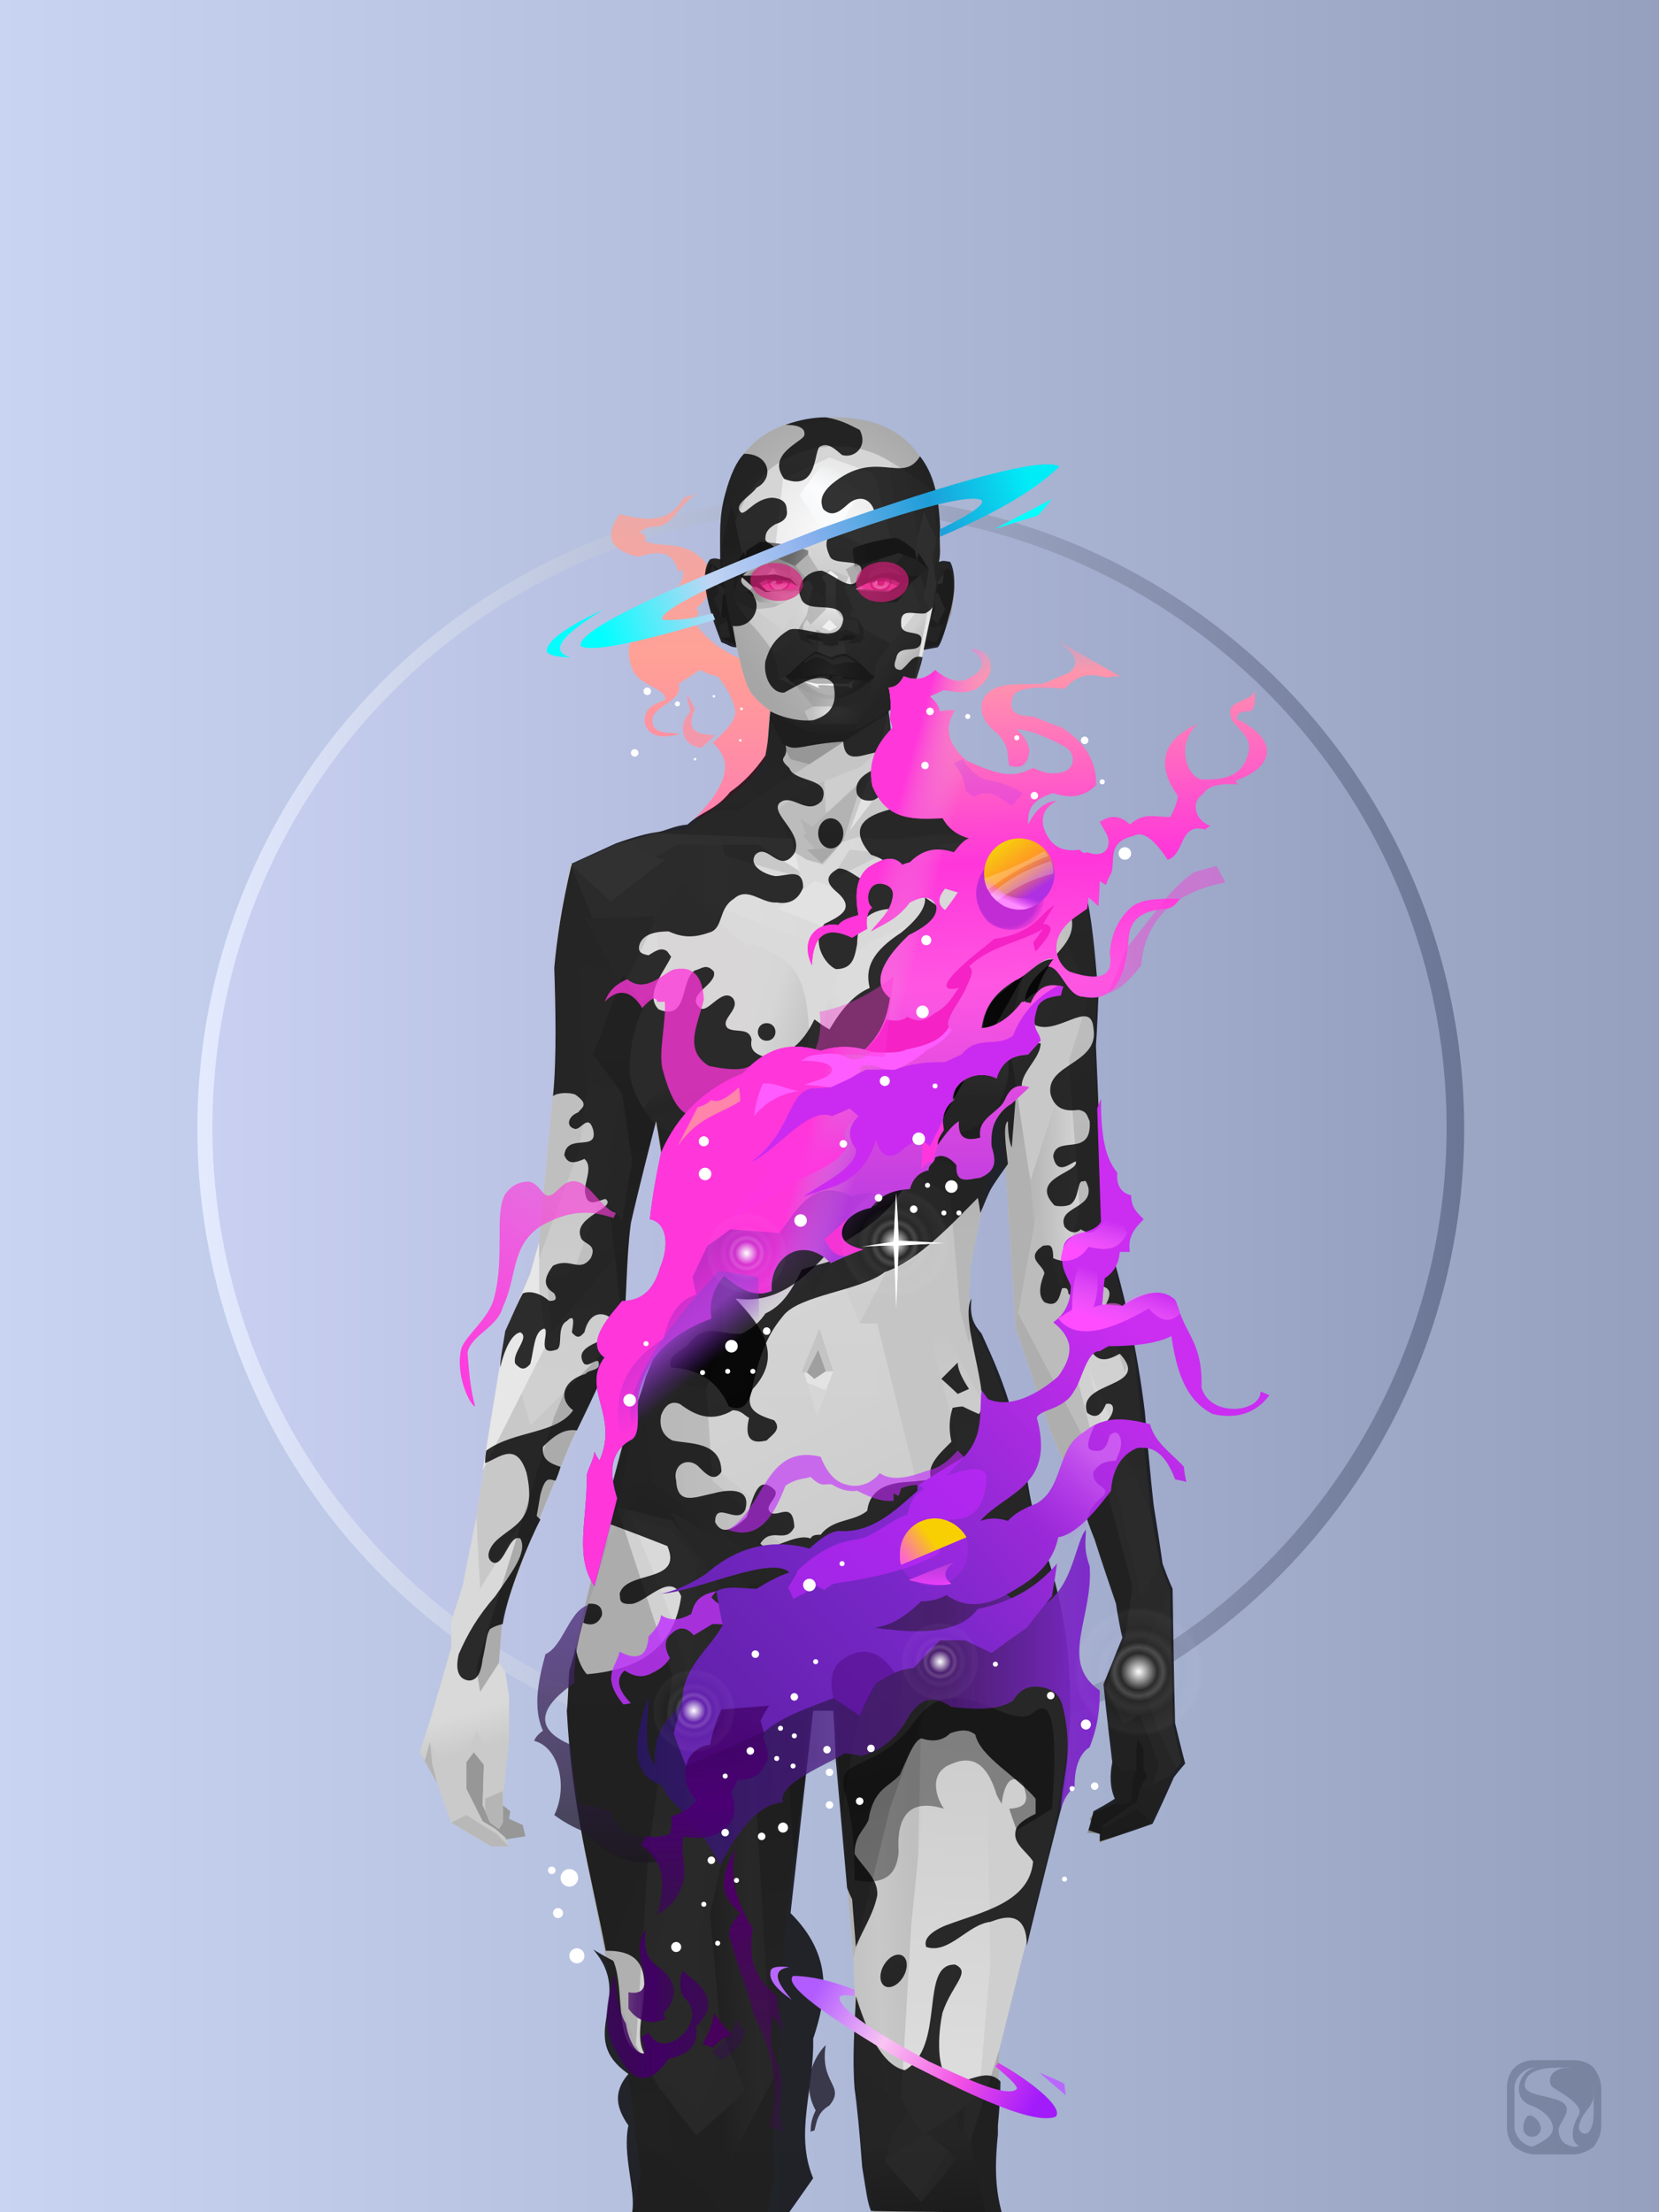 <?xml version="1.0" encoding="UTF-8"?><svg width="1320px" height="1760px" viewBox="0 0 1320 1760" version="1.1" xmlns="http://www.w3.org/2000/svg" xmlns:xlink="http://www.w3.org/1999/xlink"><defs><linearGradient x1="0%" y1="41%" x2="100%" y2="41%" id="id-30352"><stop stop-color="#C8D4F2" offset="0%"></stop><stop stop-color="#94A0BE" offset="100%"></stop></linearGradient><linearGradient x1="0%" y1="50%" x2="100%" y2="50%" id="id-30353"><stop stop-color="#E4EBFF" offset="0%"></stop><stop stop-color="#6A7595" offset="100%"></stop></linearGradient><filter width="106%" height="106%" x="-3%" y="-3%" id="id-30354" filterUnits="objectBoundingBox"><feGaussianBlur in="SourceGraphic" stdDeviation="10"></feGaussianBlur></filter><linearGradient x1="0%" y1="50%" x2="100%" y2="50%" id="id-30355"><stop stop-color="#C9D0F1" offset="0%"></stop><stop stop-color="#949FC0" offset="100%"></stop></linearGradient></defs><g stroke="none" stroke-width="1" fill="none" id="id-30356" fill-rule="evenodd"><g id="id-30357"><rect fill="url(#id-30352)" width="1320" height="1760" x="0" y="0" id="id-30358"></rect><circle cx="661" cy="898" r="504" fill="url(#id-30353)" id="id-30359" filter="url(#id-30354)"></circle><circle cx="660" cy="897" r="491" fill="url(#id-30355)" id="id-30359"></circle></g></g><defs><linearGradient x1="50%" y1="0%" x2="50%" y2="100%" id="id-39023"><stop stop-color="#FFA196" offset="0%" stop-opacity="0.727"></stop><stop stop-color="#FFA196" offset="50%"></stop><stop stop-color="#FF80AF" offset="100%"></stop></linearGradient><linearGradient x1="100%" y1="46%" x2="12%" y2="47%" id="id-39024"><stop stop-color="#D2D2D2" offset="0%"></stop><stop stop-color="#D9D9D9" offset="21%"></stop><stop stop-color="#D9D9D9" offset="47%"></stop><stop stop-color="#DEDEDE" offset="80%"></stop><stop stop-color="#D9D9D9" offset="100%"></stop></linearGradient><linearGradient x1="53%" y1="81%" x2="50%" y2="22%" id="id-39025"><stop stop-color="#CACACA" offset="0%"></stop><stop stop-color="#D5D5D5" offset="24%"></stop><stop stop-color="#D0D0D0" offset="100%"></stop></linearGradient><linearGradient x1="52%" y1="-4%" x2="46%" y2="70%" id="id-39026"><stop stop-color="#B2B2B2" offset="0%"></stop><stop stop-color="#ACACAC" offset="100%"></stop></linearGradient><linearGradient x1="46%" y1="43%" x2="15%" y2="43%" id="id-39027"><stop stop-color="#BFBFBF" offset="0%"></stop><stop stop-color="#B9B9B9" offset="100%"></stop></linearGradient><linearGradient x1="54%" y1="37%" x2="12%" y2="72%" id="id-39028"><stop stop-color="#AEAEAE" offset="0%"></stop><stop stop-color="#BCBCBC" offset="100%"></stop></linearGradient><linearGradient x1="40%" y1="14%" x2="61%" y2="85%" id="id-39029"><stop stop-color="#979797" offset="0%"></stop><stop stop-color="#979797" offset="100%"></stop></linearGradient><linearGradient x1="27%" y1="47%" x2="91%" y2="49%" id="id-39030"><stop stop-color="#F8F8F8" offset="0%"></stop><stop stop-color="#E6E6E6" offset="100%"></stop></linearGradient><linearGradient x1="47%" y1="60%" x2="49%" y2="79%" id="id-39031"><stop stop-color="#D9D9D9" offset="0%"></stop><stop stop-color="#D9D9D9" offset="60%"></stop><stop stop-color="#CACACA" offset="100%"></stop></linearGradient><linearGradient x1="29%" y1="56%" x2="69%" y2="53%" id="id-39032"><stop stop-color="#ACACAC" offset="0%"></stop><stop stop-color="#C3C3C3" offset="9%"></stop><stop stop-color="#D2D2D2" offset="18%"></stop><stop stop-color="#C9C9C9" offset="38%"></stop><stop stop-color="#C1C1C1" offset="65%"></stop><stop stop-color="#C8C8C8" offset="81%"></stop><stop stop-color="#BFBFBF" offset="100%"></stop></linearGradient><linearGradient x1="47%" y1="45%" x2="54%" y2="46%" id="id-39033"><stop stop-color="#CFCFCF" offset="0%"></stop><stop stop-color="#B7B7B7" offset="62%"></stop><stop stop-color="#BBBBBB" offset="77%"></stop><stop stop-color="#CFCFCF" offset="100%"></stop></linearGradient><linearGradient x1="51%" y1="7%" x2="50%" y2="100%" id="id-39034"><stop stop-color="#C7C7C7" offset="0%"></stop><stop stop-color="#DCDCDC" offset="76%"></stop><stop stop-color="#D7D7D7" offset="100%"></stop></linearGradient><linearGradient x1="51%" y1="11%" x2="49%" y2="93%" id="id-39035"><stop stop-color="#BEBEBE" offset="0%"></stop><stop stop-color="#CCCCCC" offset="73%"></stop><stop stop-color="#D0D0D0" offset="100%"></stop></linearGradient><linearGradient x1="51%" y1="-5%" x2="48%" y2="96%" id="id-39036"><stop stop-color="#C8C8C8" offset="0%"></stop><stop stop-color="#BEBEBE" offset="100%"></stop></linearGradient><linearGradient x1="50%" y1="19%" x2="50%" y2="69%" id="id-39037"><stop stop-color="#AAAAAA" offset="0%"></stop><stop stop-color="#979797" offset="44%"></stop><stop stop-color="#A6A6A6" offset="100%"></stop></linearGradient><linearGradient x1="46%" y1="74%" x2="39%" y2="35%" id="id-39038"><stop stop-color="#B2B2B2" offset="0%"></stop><stop stop-color="#A5A5A5" offset="51%"></stop><stop stop-color="#C8C8C8" offset="100%"></stop></linearGradient><linearGradient x1="45%" y1="12%" x2="50%" y2="54%" id="id-39039"><stop stop-color="#929292" offset="0%" stop-opacity="0"></stop><stop stop-color="#929292" offset="100%"></stop></linearGradient><linearGradient x1="41%" y1="19%" x2="50%" y2="100%" id="id-39040"><stop stop-color="#C1C1C1" offset="0%"></stop><stop stop-color="#C6C6C6" offset="37%"></stop><stop stop-color="#9A9A9A" offset="100%"></stop></linearGradient><linearGradient x1="50%" y1="31%" x2="45%" y2="50%" id="id-39041"><stop stop-color="#BCBCBC" offset="0%"></stop><stop stop-color="#BCBCBC" offset="100%"></stop></linearGradient><linearGradient x1="51%" y1="22%" x2="50%" y2="100%" id="id-39042"><stop stop-color="#ABABAB" offset="0%"></stop><stop stop-color="#ADADAD" offset="100%"></stop></linearGradient><linearGradient x1="49%" y1="0%" x2="50%" y2="100%" id="id-39043"><stop stop-color="#D1D1D1" offset="0%"></stop><stop stop-color="#D2D2D2" offset="100%"></stop></linearGradient><linearGradient x1="44%" y1="15%" x2="50%" y2="100%" id="id-39044"><stop stop-color="#AAAAAA" offset="0%"></stop><stop stop-color="#B0B0B0" offset="100%"></stop></linearGradient><linearGradient x1="52%" y1="21%" x2="49%" y2="83%" id="id-39045"><stop stop-color="#D7D7D7" offset="0%"></stop><stop stop-color="#D9D9D9" offset="48%"></stop><stop stop-color="#D8D8D8" offset="100%"></stop></linearGradient><linearGradient x1="85%" y1="60%" x2="16%" y2="60%" id="id-39046"><stop stop-color="#D5D5D5" offset="0%"></stop><stop stop-color="#B8B8B8" offset="100%"></stop></linearGradient><linearGradient x1="48%" y1="-20%" x2="59%" y2="91%" id="id-39047"><stop stop-color="#C6C6C6" offset="0%"></stop><stop stop-color="#BABABA" offset="59%"></stop><stop stop-color="#B9B9B9" offset="72%"></stop><stop stop-color="#BFBFBF" offset="100%"></stop></linearGradient><linearGradient x1="55%" y1="48%" x2="46%" y2="33%" id="id-39048"><stop stop-color="#C8C8C8" offset="0%"></stop><stop stop-color="#CDCDCD" offset="57%"></stop><stop stop-color="#C5C2C2" offset="100%"></stop></linearGradient><linearGradient x1="50%" y1="19%" x2="50%" y2="78%" id="id-39049"><stop stop-color="#9B9B9B" offset="0%"></stop><stop stop-color="#B1B1B1" offset="51%"></stop><stop stop-color="#B1B1B1" offset="100%"></stop></linearGradient><linearGradient x1="44%" y1="70%" x2="86%" y2="30%" id="id-39050"><stop stop-color="#DADADA" offset="0%"></stop><stop stop-color="#D9D9D9" offset="100%"></stop></linearGradient><linearGradient x1="50%" y1="10%" x2="50%" y2="43%" id="id-39051"><stop stop-color="#DCDCDC" offset="0%"></stop><stop stop-color="#A5A5A5" offset="16%"></stop><stop stop-color="#B3B3B3" offset="68%"></stop><stop stop-color="#B7B7B7" offset="100%"></stop></linearGradient><linearGradient x1="89%" y1="50%" x2="9%" y2="52%" id="id-39052"><stop stop-color="#A3A3A3" offset="0%"></stop><stop stop-color="#A4A4A4" offset="53%" stop-opacity="0.204"></stop><stop stop-color="#9F9F9F" offset="75%"></stop><stop stop-color="#ADADAD" offset="100%"></stop></linearGradient><linearGradient x1="19%" y1="86%" x2="73%" y2="32%" id="id-39053"><stop stop-color="#C8C8C8" offset="0%"></stop><stop stop-color="#DCDCDC" offset="40%"></stop><stop stop-color="#DBDBDB" offset="100%"></stop></linearGradient><linearGradient x1="35%" y1="94%" x2="47%" y2="12%" id="id-39054"><stop stop-color="#B8B8B8" offset="0%"></stop><stop stop-color="#DADADA" offset="31%"></stop><stop stop-color="#DADADA" offset="44%"></stop><stop stop-color="#DDDDDD" offset="100%"></stop></linearGradient><linearGradient x1="50%" y1="54%" x2="27%" y2="9%" id="id-39055"><stop stop-color="#D9D9D9" offset="0%"></stop><stop stop-color="#DBDBDB" offset="100%" stop-opacity="0"></stop></linearGradient><linearGradient x1="20%" y1="36%" x2="93%" y2="61%" id="id-39056"><stop stop-color="#DADADA" offset="0%"></stop><stop stop-color="#D6D6D6" offset="70%"></stop><stop stop-color="#C5C5C5" offset="100%"></stop></linearGradient><linearGradient x1="36%" y1="84%" x2="40%" y2="47%" id="id-39057"><stop stop-color="#BCBCBC" offset="0%"></stop><stop stop-color="#BDBDBD" offset="36%"></stop><stop stop-color="#D9D7D7" offset="100%" stop-opacity="0"></stop></linearGradient><linearGradient x1="63%" y1="95%" x2="43%" y2="20%" id="id-39058"><stop stop-color="#CCCCCC" offset="0%"></stop><stop stop-color="#D1D1D1" offset="46%"></stop><stop stop-color="#D5D5D5" offset="100%"></stop></linearGradient><linearGradient x1="40%" y1="0%" x2="50%" y2="86%" id="id-39059"><stop stop-color="#CFCFCF" offset="0%" stop-opacity="0"></stop><stop stop-color="#D0D0D0" offset="100%"></stop></linearGradient><linearGradient x1="50%" y1="0%" x2="50%" y2="92%" id="id-39060"><stop stop-color="#D9D9D9" offset="0%"></stop><stop stop-color="#D1D1D1" offset="100%"></stop></linearGradient><linearGradient x1="33%" y1="79%" x2="21%" y2="44%" id="id-39061"><stop stop-color="#C4C4C4" offset="0%"></stop><stop stop-color="#BABABA" offset="28%"></stop><stop stop-color="#DADADA" offset="100%" stop-opacity="0"></stop></linearGradient><linearGradient x1="4%" y1="47%" x2="92%" y2="45%" id="id-39062"><stop stop-color="#B2B2B2" offset="0%"></stop><stop stop-color="#BCBCBC" offset="17%"></stop><stop stop-color="#CECECE" offset="48%"></stop><stop stop-color="#B4B4B4" offset="78%"></stop><stop stop-color="#BEBEBE" offset="100%"></stop></linearGradient><linearGradient x1="60%" y1="45%" x2="67%" y2="52%" id="id-39063"><stop stop-color="#EDEDED" offset="0%"></stop><stop stop-color="#F9F9F9" offset="100%"></stop></linearGradient><linearGradient x1="48%" y1="15%" x2="54%" y2="81%" id="id-39064"><stop stop-color="#D9D9D9" offset="0%"></stop><stop stop-color="#E2E2E2" offset="100%"></stop></linearGradient><linearGradient x1="47%" y1="44%" x2="50%" y2="61%" id="id-39065"><stop stop-color="#9C9C9C" offset="0%" stop-opacity="0"></stop><stop stop-color="#9C9C9C" offset="100%"></stop></linearGradient><linearGradient x1="50%" y1="0%" x2="50%" y2="85%" id="id-39066"><stop stop-color="#B4B4B4" offset="0%"></stop><stop stop-color="#909090" offset="100%"></stop></linearGradient><radialGradient cx="50%" cy="55%" r="91%" id="id-39067" fx="50%" fy="55%" gradientTransform=" translate(0.500,0.550) scale(1,0.697) rotate(-90) scale(1,0.712) translate(-0.500,-0.550)"><stop stop-color="#F0F0F0" offset="0%"></stop><stop stop-color="#C3C3C3" offset="39%"></stop><stop stop-color="#A5A5A5" offset="100%"></stop></radialGradient><linearGradient x1="11%" y1="60%" x2="57%" y2="52%" id="id-39068"><stop stop-color="#CACACA" offset="0%"></stop><stop stop-color="#D0D0D0" offset="48%"></stop><stop stop-color="#E3E3E3" offset="100%"></stop></linearGradient><linearGradient x1="46%" y1="46%" x2="22%" y2="61%" id="id-39069"><stop stop-color="#B0B0B0" offset="0%"></stop><stop stop-color="#A6A6A6" offset="100%"></stop></linearGradient><linearGradient x1="48%" y1="50%" x2="57%" y2="65%" id="id-39070"><stop stop-color="#D0D0D0" offset="0%"></stop><stop stop-color="#B5B5B5" offset="100%"></stop></linearGradient><linearGradient x1="100%" y1="38%" x2="17%" y2="50%" id="id-39071"><stop stop-color="#ECECEC" offset="0%"></stop><stop stop-color="#EAEAEA" offset="100%"></stop></linearGradient><linearGradient x1="47%" y1="27%" x2="48%" y2="50%" id="id-39072"><stop stop-color="#989898" offset="0%"></stop><stop stop-color="#AAAAAA" offset="100%"></stop></linearGradient><radialGradient cx="47%" cy="70%" r="97%" id="id-39073" fx="47%" fy="70%" gradientTransform=" translate(0.467,0.700) scale(0.592,1) rotate(-93) translate(-0.467,-0.700)"><stop stop-color="#D6D6D6" offset="0%"></stop><stop stop-color="#D4D4D4" offset="100%"></stop></radialGradient><linearGradient x1="42%" y1="43%" x2="61%" y2="33%" id="id-39074"><stop stop-color="#CECECE" offset="0%"></stop><stop stop-color="#C1C1C1" offset="100%"></stop></linearGradient><radialGradient cx="45%" cy="79%" r="81%" id="id-39075" fx="45%" fy="79%" gradientTransform=" translate(0.447,0.790) scale(0.833,1) rotate(-90) scale(1,1) translate(-0.447,-0.790)"><stop stop-color="#FBFBFB" offset="0%"></stop><stop stop-color="#E7E7E7" offset="100%"></stop></radialGradient><linearGradient x1="58%" y1="0%" x2="20%" y2="89%" id="id-39076"><stop stop-color="#FAFFFF" offset="0%" stop-opacity="0"></stop><stop stop-color="#FCFCFF" offset="42%"></stop><stop stop-color="#F9FFFF" offset="100%" stop-opacity="0"></stop></linearGradient><linearGradient x1="52%" y1="22%" x2="50%" y2="16%" id="id-39077"><stop stop-color="#E6E6E6" offset="0%"></stop><stop stop-color="#EAEAEA" offset="100%"></stop></linearGradient><radialGradient cx="45%" cy="76%" r="54%" id="id-39078" fx="45%" fy="76%" gradientTransform=" translate(0.455,0.761) scale(0.673,1) scale(1,0.612) translate(-0.455,-0.761)"><stop stop-color="#EAEAEA" offset="0%"></stop><stop stop-color="#C0C0C0" offset="100%"></stop></radialGradient><linearGradient x1="50%" y1="0%" x2="50%" y2="73%" id="id-39079"><stop stop-color="#DADADA" offset="0%"></stop><stop stop-color="#CFCFCF" offset="100%"></stop></linearGradient><linearGradient x1="25%" y1="52%" x2="67%" y2="55%" id="id-39080"><stop stop-color="#EAEAEA" offset="0%"></stop><stop stop-color="#9D9D9D" offset="100%"></stop></linearGradient><linearGradient x1="71%" y1="52%" x2="18%" y2="50%" id="id-39081"><stop stop-color="#D5D5D5" offset="0%"></stop><stop stop-color="#939393" offset="100%"></stop></linearGradient><linearGradient x1="94%" y1="63%" x2="50%" y2="63%" id="id-39082"><stop stop-color="#A6A6A6" offset="0%"></stop><stop stop-color="#ACACAC" offset="100%"></stop></linearGradient><linearGradient x1="75%" y1="46%" x2="36%" y2="49%" id="id-39083"><stop stop-color="#939393" offset="0%"></stop><stop stop-color="#9D9D9D" offset="45%"></stop><stop stop-color="#9F9F9F" offset="100%"></stop></linearGradient><linearGradient x1="50%" y1="0%" x2="50%" y2="100%" id="id-39084"><stop stop-color="#FF6BBE" offset="0%"></stop><stop stop-color="#FFE4F2" offset="100%"></stop></linearGradient><linearGradient x1="28%" y1="50%" x2="72%" y2="55%" id="id-39085"><stop stop-color="#A2A2A2" offset="0%"></stop><stop stop-color="#C0C0C0" offset="100%"></stop></linearGradient><radialGradient cx="50%" cy="28%" r="98%" id="id-39086" fx="50%" fy="28%" gradientTransform=" translate(0.500,0.278) scale(0.259,1) rotate(90) scale(1,1) translate(-0.500,-0.278)"><stop stop-color="#B1B1B1" offset="0%"></stop><stop stop-color="#B0B0B0" offset="100%"></stop></radialGradient><linearGradient x1="13%" y1="50%" x2="89%" y2="50%" id="id-39087"><stop stop-color="#8D8D8D" offset="0%"></stop><stop stop-color="#A9A9A9" offset="54%"></stop><stop stop-color="#8B8B8B" offset="100%"></stop></linearGradient><radialGradient cx="48%" cy="82%" r="121%" id="id-39088" fx="48%" fy="82%" gradientTransform=" translate(0.483,0.816) scale(0.316,1) rotate(-95) translate(-0.483,-0.816)"><stop stop-color="#B0B0B0" offset="0%"></stop><stop stop-color="#7B7B7B" offset="100%"></stop></radialGradient><linearGradient x1="32%" y1="49%" x2="112%" y2="53%" id="id-39089"><stop stop-color="#EFF7FF" offset="0%"></stop><stop stop-color="#FFFFFF" offset="100%"></stop></linearGradient><linearGradient x1="50%" y1="0%" x2="50%" y2="100%" id="id-39090"><stop stop-color="#898989" offset="0%"></stop><stop stop-color="#D5D5D5" offset="100%"></stop></linearGradient><linearGradient x1="50%" y1="0%" x2="50%" y2="100%" id="id-39091"><stop stop-color="#898989" offset="0%"></stop><stop stop-color="#D5D5D5" offset="100%"></stop></linearGradient><linearGradient x1="-8%" y1="57%" x2="25%" y2="53%" id="id-39092"><stop stop-color="#8C8C8C" offset="0%"></stop><stop stop-color="#707070" offset="100%"></stop></linearGradient><linearGradient x1="106%" y1="53%" x2="76%" y2="50%" id="id-39093"><stop stop-color="#8C8C8C" offset="0%"></stop><stop stop-color="#686868" offset="100%"></stop></linearGradient><linearGradient x1="81%" y1="45%" x2="17%" y2="63%" id="id-39094"><stop stop-color="#C3C3C3" offset="0%"></stop><stop stop-color="#B9B9B9" offset="100%"></stop></linearGradient><linearGradient x1="50%" y1="14%" x2="50%" y2="87%" id="id-39095"><stop stop-color="#F0F0F0" offset="0%"></stop><stop stop-color="#CECECE" offset="100%"></stop></linearGradient><linearGradient x1="50%" y1="29%" x2="50%" y2="100%" id="id-39096"><stop stop-color="#ABABAB" offset="0%"></stop><stop stop-color="#A5A5A5" offset="100%"></stop></linearGradient><linearGradient x1="50%" y1="0%" x2="88%" y2="3583%" id="id-39097"><stop stop-color="#000000" offset="0%" stop-opacity="0.799"></stop><stop stop-color="#000000" offset="37%"></stop><stop stop-color="#000000" offset="58%"></stop><stop stop-color="#000000" offset="100%"></stop></linearGradient><linearGradient x1="50%" y1="0%" x2="90%" y2="3583%" id="id-39098"><stop stop-color="#000000" offset="0%" stop-opacity="0.799"></stop><stop stop-color="#000000" offset="37%"></stop><stop stop-color="#000000" offset="58%"></stop><stop stop-color="#000000" offset="100%"></stop></linearGradient><linearGradient x1="50%" y1="0%" x2="72%" y2="3583%" id="id-39099"><stop stop-color="#000000" offset="0%" stop-opacity="0.799"></stop><stop stop-color="#000000" offset="37%"></stop><stop stop-color="#000000" offset="58%"></stop><stop stop-color="#000000" offset="100%"></stop></linearGradient><linearGradient x1="50%" y1="0%" x2="91%" y2="3583%" id="id-39100"><stop stop-color="#000000" offset="0%" stop-opacity="0.799"></stop><stop stop-color="#000000" offset="37%"></stop><stop stop-color="#000000" offset="58%"></stop><stop stop-color="#000000" offset="100%"></stop></linearGradient><linearGradient x1="50%" y1="0%" x2="59%" y2="3583%" id="id-39101"><stop stop-color="#000000" offset="0%" stop-opacity="0.799"></stop><stop stop-color="#000000" offset="37%"></stop><stop stop-color="#000000" offset="58%"></stop><stop stop-color="#000000" offset="100%"></stop></linearGradient><linearGradient x1="50%" y1="10%" x2="100%" y2="2872%" id="id-39102"><stop stop-color="#000000" offset="0%" stop-opacity="0.799"></stop><stop stop-color="#000000" offset="37%"></stop><stop stop-color="#000000" offset="58%"></stop><stop stop-color="#000000" offset="100%"></stop></linearGradient><linearGradient x1="50%" y1="5%" x2="100%" y2="3221%" id="id-39103"><stop stop-color="#000000" offset="0%" stop-opacity="0.799"></stop><stop stop-color="#000000" offset="37%"></stop><stop stop-color="#000000" offset="58%"></stop><stop stop-color="#000000" offset="100%"></stop></linearGradient><linearGradient x1="50%" y1="0%" x2="100%" y2="3583%" id="id-39104"><stop stop-color="#000000" offset="0%" stop-opacity="0.799"></stop><stop stop-color="#000000" offset="37%"></stop><stop stop-color="#000000" offset="58%"></stop><stop stop-color="#000000" offset="100%"></stop></linearGradient><linearGradient x1="50%" y1="20%" x2="100%" y2="2152%" id="id-39105"><stop stop-color="#000000" offset="0%" stop-opacity="0.799"></stop><stop stop-color="#000000" offset="37%"></stop><stop stop-color="#000000" offset="58%"></stop><stop stop-color="#000000" offset="100%"></stop></linearGradient><linearGradient x1="50%" y1="0%" x2="59%" y2="3583%" id="id-39106"><stop stop-color="#000000" offset="0%" stop-opacity="0.799"></stop><stop stop-color="#000000" offset="37%"></stop><stop stop-color="#000000" offset="58%"></stop><stop stop-color="#000000" offset="100%"></stop></linearGradient><linearGradient x1="49%" y1="1%" x2="52%" y2="82%" id="id-39107"><stop stop-color="#FF95AC" offset="0%" stop-opacity="0.365"></stop><stop stop-color="#FF95AC" offset="4%"></stop><stop stop-color="#FF36DA" offset="28%"></stop><stop stop-color="#FF56E2" offset="44%"></stop><stop stop-color="#7E25DD" offset="100%"></stop></linearGradient><linearGradient x1="37%" y1="41%" x2="48%" y2="45%" id="id-39108"><stop stop-color="#FF36DA" offset="0%"></stop><stop stop-color="#E5A4D9" offset="68%" stop-opacity="0"></stop><stop stop-color="#D8D8D8" offset="100%" stop-opacity="0"></stop></linearGradient><linearGradient x1="100%" y1="50%" x2="0%" y2="50%" id="id-39109"><stop stop-color="#8029CE" offset="0%"></stop><stop stop-color="#5F1B99" offset="33%" stop-opacity="0.631"></stop><stop stop-color="#27175B" offset="100%"></stop></linearGradient><linearGradient x1="50%" y1="35%" x2="65%" y2="56%" id="id-39110"><stop stop-color="#A94CE0" offset="0%" stop-opacity="0.684"></stop><stop stop-color="#7025BD" offset="100%" stop-opacity="0"></stop></linearGradient><linearGradient x1="48%" y1="14%" x2="50%" y2="93%" id="id-39111"><stop stop-color="#4C0064" offset="0%"></stop><stop stop-color="#4D0066" offset="100%" stop-opacity="0.268"></stop></linearGradient><linearGradient x1="100%" y1="50%" x2="0%" y2="50%" id="id-39112"><stop stop-color="#400063" offset="0%" stop-opacity="0.609"></stop><stop stop-color="#400063" offset="54%"></stop><stop stop-color="#400063" offset="100%" stop-opacity="0.686"></stop></linearGradient><linearGradient x1="100%" y1="50%" x2="0%" y2="50%" id="id-39113"><stop stop-color="#400063" offset="0%" stop-opacity="0.609"></stop><stop stop-color="#400063" offset="54%"></stop><stop stop-color="#400063" offset="100%" stop-opacity="0.686"></stop></linearGradient><linearGradient x1="50%" y1="0%" x2="50%" y2="100%" id="id-39114"><stop stop-color="#4C2A7A" offset="0%"></stop><stop stop-color="#1C1720" offset="100%"></stop></linearGradient><linearGradient x1="73%" y1="30%" x2="11%" y2="95%" id="id-39115"><stop stop-color="#CB2DF1" offset="0%"></stop><stop stop-color="#7927C8" offset="61%"></stop><stop stop-color="#6221AB" offset="100%"></stop></linearGradient><linearGradient x1="50%" y1="100%" x2="50%" y2="0%" id="id-39116"><stop stop-color="#400063" offset="0%" stop-opacity="0.609"></stop><stop stop-color="#4A0073" offset="54%"></stop><stop stop-color="#400063" offset="100%" stop-opacity="0.686"></stop></linearGradient><linearGradient x1="50%" y1="0%" x2="50%" y2="100%" id="id-39117"><stop stop-color="#AA43C7" offset="0%"></stop><stop stop-color="#FE48F7" offset="100%"></stop></linearGradient><linearGradient x1="62%" y1="17%" x2="27%" y2="81%" id="id-39118"><stop stop-color="#E68EFD" offset="0%" stop-opacity="0.462"></stop><stop stop-color="#C955F9" offset="100%" stop-opacity="0"></stop></linearGradient><linearGradient x1="50%" y1="23%" x2="26%" y2="72%" id="id-39119"><stop stop-color="#FF83FF" offset="0%" stop-opacity="0"></stop><stop stop-color="#FF4CFF" offset="100%"></stop></linearGradient><linearGradient x1="50%" y1="13%" x2="26%" y2="81%" id="id-39120"><stop stop-color="#FF83FF" offset="0%" stop-opacity="0"></stop><stop stop-color="#FF4CFF" offset="100%"></stop></linearGradient><linearGradient x1="47%" y1="5%" x2="63%" y2="29%" id="id-39121"><stop stop-color="#8E23AD" offset="0%" stop-opacity="0.636"></stop><stop stop-color="#8029D2" offset="100%" stop-opacity="0"></stop></linearGradient><linearGradient x1="50%" y1="13%" x2="71%" y2="57%" id="id-39122"><stop stop-color="#FF36DF" offset="0%" stop-opacity="0"></stop><stop stop-color="#FF36DF" offset="100%"></stop></linearGradient><linearGradient x1="50%" y1="50%" x2="0%" y2="75%" id="id-39123"><stop stop-color="#F8CF03" offset="0%"></stop><stop stop-color="#FC67CC" offset="100%"></stop></linearGradient><radialGradient cx="50%" cy="50%" r="53%" id="id-39124" fx="50%" fy="50%" gradientTransform=" translate(0.500,0.500) scale(1,0.937) rotate(90) translate(-0.500,-0.500)"><stop stop-color="#B427D3" offset="0%"></stop><stop stop-color="#B427D2" offset="78%"></stop><stop stop-color="#B427D2" offset="100%" stop-opacity="0"></stop></radialGradient><linearGradient x1="27%" y1="0%" x2="78%" y2="72%" id="id-39125"><stop stop-color="#F5D40A" offset="0%"></stop><stop stop-color="#FF9924" offset="52%"></stop><stop stop-color="#AE30E2" offset="100%"></stop></linearGradient><linearGradient x1="43%" y1="48%" x2="31%" y2="68%" id="id-39126"><stop stop-color="#F74BFB" offset="0%" stop-opacity="0"></stop><stop stop-color="#FE8BFF" offset="100%"></stop></linearGradient><radialGradient cx="50%" cy="50%" r="50%" id="id-39127" fx="50%" fy="50%"><stop stop-color="#FFFFFF" offset="0%"></stop><stop stop-color="#FFFFFF" offset="29%" stop-opacity="0"></stop><stop stop-color="#FFFFFF" offset="38%" stop-opacity="0.160"></stop><stop stop-color="#FFFFFF" offset="46%" stop-opacity="0"></stop><stop stop-color="#FFFFFF" offset="57%" stop-opacity="0.051"></stop><stop stop-color="#FFFFFF" offset="70%" stop-opacity="0"></stop><stop stop-color="#FFFFFF" offset="72%" stop-opacity="0.013"></stop><stop stop-color="#FFFFFF" offset="94%" stop-opacity="0.036"></stop><stop stop-color="#FFFFFF" offset="100%" stop-opacity="0.005"></stop></radialGradient><radialGradient cx="50%" cy="50%" r="50%" id="id-39127" fx="50%" fy="50%"><stop stop-color="#FFFFFF" offset="0%"></stop><stop stop-color="#FFFFFF" offset="29%" stop-opacity="0"></stop><stop stop-color="#FFFFFF" offset="38%" stop-opacity="0.160"></stop><stop stop-color="#FFFFFF" offset="46%" stop-opacity="0"></stop><stop stop-color="#FFFFFF" offset="57%" stop-opacity="0.051"></stop><stop stop-color="#FFFFFF" offset="70%" stop-opacity="0"></stop><stop stop-color="#FFFFFF" offset="72%" stop-opacity="0.013"></stop><stop stop-color="#FFFFFF" offset="94%" stop-opacity="0.036"></stop><stop stop-color="#FFFFFF" offset="100%" stop-opacity="0.005"></stop></radialGradient><radialGradient cx="50%" cy="50%" r="50%" id="id-39127" fx="50%" fy="50%"><stop stop-color="#FFFFFF" offset="0%"></stop><stop stop-color="#FFFFFF" offset="29%" stop-opacity="0"></stop><stop stop-color="#FFFFFF" offset="38%" stop-opacity="0.160"></stop><stop stop-color="#FFFFFF" offset="46%" stop-opacity="0"></stop><stop stop-color="#FFFFFF" offset="57%" stop-opacity="0.051"></stop><stop stop-color="#FFFFFF" offset="70%" stop-opacity="0"></stop><stop stop-color="#FFFFFF" offset="72%" stop-opacity="0.013"></stop><stop stop-color="#FFFFFF" offset="94%" stop-opacity="0.036"></stop><stop stop-color="#FFFFFF" offset="100%" stop-opacity="0.005"></stop></radialGradient><radialGradient cx="50%" cy="50%" r="50%" id="id-39127" fx="50%" fy="50%"><stop stop-color="#FFFFFF" offset="0%"></stop><stop stop-color="#FFFFFF" offset="29%" stop-opacity="0"></stop><stop stop-color="#FFFFFF" offset="38%" stop-opacity="0.160"></stop><stop stop-color="#FFFFFF" offset="46%" stop-opacity="0"></stop><stop stop-color="#FFFFFF" offset="57%" stop-opacity="0.051"></stop><stop stop-color="#FFFFFF" offset="70%" stop-opacity="0"></stop><stop stop-color="#FFFFFF" offset="72%" stop-opacity="0.013"></stop><stop stop-color="#FFFFFF" offset="94%" stop-opacity="0.036"></stop><stop stop-color="#FFFFFF" offset="100%" stop-opacity="0.005"></stop></radialGradient><radialGradient cx="50%" cy="50%" r="50%" id="id-39127" fx="50%" fy="50%"><stop stop-color="#FFFFFF" offset="0%"></stop><stop stop-color="#FFFFFF" offset="29%" stop-opacity="0"></stop><stop stop-color="#FFFFFF" offset="38%" stop-opacity="0.160"></stop><stop stop-color="#FFFFFF" offset="46%" stop-opacity="0"></stop><stop stop-color="#FFFFFF" offset="57%" stop-opacity="0.051"></stop><stop stop-color="#FFFFFF" offset="70%" stop-opacity="0"></stop><stop stop-color="#FFFFFF" offset="72%" stop-opacity="0.013"></stop><stop stop-color="#FFFFFF" offset="94%" stop-opacity="0.036"></stop><stop stop-color="#FFFFFF" offset="100%" stop-opacity="0.005"></stop></radialGradient><linearGradient x1="96%" y1="63%" x2="3%" y2="36%" id="id-39132"><stop stop-color="#A21BFB" offset="0%"></stop><stop stop-color="#F250E4" offset="31%"></stop><stop stop-color="#F9C5F2" offset="66%"></stop><stop stop-color="#B25BFF" offset="100%"></stop></linearGradient><linearGradient x1="98%" y1="43%" x2="0%" y2="57%" id="id-39133"><stop stop-color="#00ECF7" offset="0%"></stop><stop stop-color="#1D9ED9" offset="22%"></stop><stop stop-color="#8EB2EE" offset="51%"></stop><stop stop-color="#C1D4F3" offset="73%"></stop><stop stop-color="#00FFFF" offset="100%"></stop></linearGradient><linearGradient x1="63%" y1="4%" x2="26%" y2="89%" id="id-39134"><stop stop-color="#FD3DDD" offset="0%" stop-opacity="0.630"></stop><stop stop-color="#FD3DDD" offset="100%"></stop></linearGradient><linearGradient x1="50%" y1="0%" x2="50%" y2="100%" id="id-39135"><stop stop-color="#FF6BBE" offset="0%"></stop><stop stop-color="#FFE4F2" offset="100%"></stop></linearGradient><filter width="216%" height="260%" x="-58%" y="-80%" id="id-39136" filterUnits="objectBoundingBox"><feGaussianBlur in="SourceGraphic" stdDeviation="8"></feGaussianBlur></filter><filter width="212%" height="254%" x="-56%" y="-77%" id="id-39137" filterUnits="objectBoundingBox"><feGaussianBlur in="SourceGraphic" stdDeviation="8"></feGaussianBlur></filter></defs><g transform=" translate(334,332)" id="id-39138"><g id="id-39139"><g transform=" translate(0,61)" id="id-39140"><path d=" M 218,259 C 248,229 248,211 233,198 C 243,189 252,180 251,172 C 249,162 244,154 237,145 C 234,145 229,143 223,140 C 212,147 206,151 206,151 C 210,166 184,168 185,181 C 186,192 199,189 207,191 C 192,195 182,193 179,182 C 178,170 187,167 195,164 C 198,155 174,153 169,139 C 162,121 170,111 178,100 C 193,87 213,73 209,60 C 207,61 206,62 206,62 C 202,52 199,42 174,50 C 152,45 146,34 159,16 C 179,21 198,24 210,3 C 217,1 221,0 221,0 C 207,6 202,28 184,26 C 178,28 175,30 175,30 C 178,32 181,34 179,37 C 190,44 210,35 227,54 C 237,69 233,80 220,91 C 222,94 222,95 222,95 C 220,97 219,99 220,104 C 230,118 246,129 266,135 C 266,145 270,153 280,158 C 279,175 281,192 277,209 C 269,221 264,226 264,226 C 259,230 248,241 239,250 C 225,256 218,259 218,259 Z" fill="url(#id-39023)" id="id-39141"></path><polygon points="561 911 565 1027 565 1037 537 1049 533 1054 535 1058 531 1065 542 1066 597 1020" fill="#858585" id="id-39142"></polygon><polygon points="536 439 539 402 535 352 528 314 521 294 484 274 440 267 212 267 188 270 156 279 120 295 111 342 107 377 109 446" fill="url(#id-39024)" id="id-39142"></polygon><polygon points="467 550 474 663 502 746 536 828 555 884 561 911 546 950 552 1008 551 1017 552 1030 555 1042 566 1038 567 1023 570 1016 570 999 571 990 576 999 576 1015 579 1020 573 1030 571 1040 544 1059 541 1073 582 1057 597 1020 606 1009 599 978 597 872 589 851 582 812 568 679 544 581" fill="url(#id-39025)" id="id-39142"></polygon><polygon points="546 950 552 1008 551 1017 552 1030 555 1042 566 1038 567 1023 570 1016 570 999 571 990 576 999 576 1015 579 1020 573 1030 571 1040 544 1059 541 1073 582 1057 597 1020 583 1027 588 1011 573 971 560 979" fill="url(#id-39026)" id="id-39142"></polygon><polygon points="552 1008 551 1017 552 1030 555 1043 566 1041 567 1023 570 1016 558 1016" fill="#9D9D9D" id="id-39142"></polygon><polygon points="543 1062 541 1073 582 1057 571 1046" fill="#979797" id="id-39142"></polygon><polygon points="561 911 547 945 566 975 585 963" fill="#CECECE" id="id-39142"></polygon><polygon points="485 804 477 755 453 685 440 661 437 646 438 616 449 558 455 496 188 499 198 567 202 650 162 753 152 794 265 849 319 878 386 849" fill="url(#id-39027)" id="id-39142"></polygon><polygon points="485 804 477 755 453 685 440 661 437 646 438 616 449 558 455 496 296 509 376 791" fill="#C5C5C5" id="id-39142"></polygon><g transform=" translate(188,157)" id="id-39151"><polygon points="273 114 252 110 231 99 200 76 188 58 184 0 92 0 87 63 24 110 0 113 102 122 120 134 133 138 148 120 160 116 186 118 224 114" fill="#C8C8C8" id="id-39142"></polygon><polygon points="200 76 188 58 184 12 174 57 154 111 184 72" fill="#E2E2E2" id="id-39142"></polygon><polygon points="148 0 92 0 87 63 107 126 120 134 132 137" fill="#BCBCBC" id="id-39142"></polygon><polygon points="115 101 119 113 117 115 135 134 149 119 164 71 124 108" fill="#B3B3B3" id="id-39155"></polygon><polygon points="120 126 132 137 144 124" fill="#A8A8A8" id="id-39156"></polygon><polygon points="135 97 164 70 174 57 185 16 133 50" fill="#CECECE" id="id-39157"></polygon><polygon points="96 95 115 79 163 60 177 47 185 17 184 0 92 0 87 63 45 95" fill="#C5C5C5" id="id-39142"></polygon><polygon points="185 17 184 0 92 0 87 63 45 95 65 95" fill="url(#id-39028)" id="id-39142"></polygon><polygon points="122 58 175 23 185 17 184 0 92 0 90 21 107 54" fill="#979797" id="id-39142"></polygon></g><polygon points="41 1000 33 1012 36 1052 64 1071 84 1068 82 1059 71 1054 72 1048 62 1040 52 1005" fill="url(#id-39029)" id="id-39142"></polygon><polygon points="314 308 285 330 320 344 357 322" fill="#E2E2E2" id="id-39162"></polygon><polygon points="327 307 370 286 342 283" fill="#CACACA" id="id-39163"></polygon><polygon points="301 298 303 305 243 288 240 275 276 275" fill="#C8C8C8" id="id-39164"></polygon><polygon points="159 305 205 279 269 279 302 300 296 274 188 270 156 279 120 295" fill="url(#id-39030)" id="id-39142"></polygon><polygon points="156 279 120 295 152 324 195 291" fill="#FCFCFC" id="id-39142"></polygon><polygon points="89 740 77 698 62 708 45 814 34 869 25 897 25 918 9 973 0 1001 14 1026 25 1057 57 1076 71 1076 68 1069 60 1062 50 1056 37 1030 37 1009 43 1001 51 1011 50 1043 56 1057 63 1062 66 1057 66 1038 71 992 71 956 68 937 63 930 66 891 85 840 120 755 162 667" fill="url(#id-39031)" id="id-39142"></polygon><polygon points="89 740 77 698 62 708 45 814 48 871 120 755 162 667" fill="#C8C8C8" id="id-39142"></polygon><polygon points="54 999 45 984 37 1004 16 1009 8 993 4 1008 0 1001 14 1026 25 1057 57 1076 71 1076 68 1069 60 1062 50 1056 37 1030 37 1009 43 1001 51 1011 50 1043 56 1057 63 1062 66 1057 66 1038 71 992" fill="#CACACA" id="id-39142"></polygon><polygon points="52 1038 52 1048 56 1057 63 1062 66 1057 66 1038 66 1032" fill="#B5B5B5" id="id-39142"></polygon><polygon points="25 1057 57 1076 71 1076 61 1066 37 1051" fill="#B8B8B8" id="id-39142"></polygon><polygon points="160 623 145 644 107 734 45 934 48 953 63 930 66 891 85 840 120 755 162 667" fill="#ABABAB" id="id-39142"></polygon><polygon points="169 1367 277 1367 282 1339 281 1307 283 1283 286 1271 285 1219 292 1129 306 1023 310 948 308 924 323 928 337 924 333 973 333 1011 338 1080 345 1165 348 1269 351 1286 353 1333 361 1367 461 1367 458 1348 456 1327 460 1289 461 1238 505 1062 516 995 517 982 512 918 502 862 485 804 482 785 386 846 317 874 265 846 183 785 153 794 131 887 119 937 117 969 122 1018 130 1073 165 1250 176 1336" fill="url(#id-39032)" id="id-39142"></polygon><polygon points="462 820 416 928 399 975 392 1281 358 1335 398 1360 441 1309 461 1238 505 1062 516 995 517 982 514 946 490 870" fill="url(#id-39033)" id="id-39142"></polygon><polygon points="422 1317 395 1356 365 1328 400 1306 383 1277 391 1139 411 942 416 928 448 853 454 1169 445 1273 406 1306" fill="url(#id-39034)" id="id-39175"></polygon><polygon points="120 295 111 342 107 377 109 446 95 595 88 620 68 667 88 741 162 667 167 581 162 397" fill="url(#id-39035)" id="id-39142"></polygon><polygon points="101 622 103 645 105 667 159 603 179 516 164 388 187 340 186 336 132 338 160 391 160 477 149 532 151 540 123 617 114 622" fill="url(#id-39036)" id="id-39177"></polygon><polygon points="95 595 88 620 68 667 50 777 101 676 95 633" fill="#E7E7E7" id="id-39142"></polygon><polygon points="95 608 127 521 133 472 120 295 111 342 107 377 109 446 95 595" fill="#BFBFBF" id="id-39142"></polygon><polygon points="184 398 176 405 162 382 138 446 161 477 169 531 161 577 151 567 162 667 167 581 188 499" fill="url(#id-39037)" id="id-39142"></polygon><polygon points="283 1283 286 1271 285 1219 292 1129 306 1023 310 948 308 924 323 928 337 924 333 973 333 1011 338 1080 345 1165 374 1046 416 928 462 820 490 870 514 946 512 918 502 862 485 804 477 755 471 740 420 806 316 876 200 810 244 898 264 980 274 1150" fill="url(#id-39038)" id="id-39142"></polygon><polygon points="298 1086 306 1023 310 948 308 924 323 928 337 924 333 973 333 1011 336 1050 347 982 359 940 378 890 388 844 321 896 254 844 267 892 290 978" fill="url(#id-39039)" id="id-39142"></polygon><polygon points="347 1249 348 1269 351 1286 353 1333 361 1367 461 1367 438 1311 422 1292 403 1304 428 1324 399 1359 370 1327 382 1281" fill="url(#id-39040)" id="id-39142"></polygon><polygon points="10 1011 8 993 4 1008 0 1001 14 1026" fill="#B3B3B3" id="id-39142"></polygon><polygon points="519 656 516 676 544 785 473 656 489 555" fill="url(#id-39041)" id="id-39185"></polygon><polygon points="461 1367 458 1348 456 1327 460 1289 461 1238 438 1311 450 1367" fill="url(#id-39042)" id="id-39142"></polygon><polygon points="220 1306 259 1271 239 1219 231 1130 265 975 239 869 201 817 157 806 201 940 182 1081 169 1240" fill="url(#id-39043)" id="id-39187"></polygon><polygon points="169 1367 277 1367 282 1339 281 1307 283 1283 286 1271 285 1254 225 1367 207 1367 195 1277 172 1234 149 1171 165 1250 176 1336" fill="url(#id-39044)" id="id-39142"></polygon><polygon points="172 1234 182 1080 149 1171" fill="#B0B0B0" id="id-39142"></polygon><polygon points="169 1367 239 1367 230 1353 204 1331 172 1306 176 1336" fill="#A6A6A6" opacity="0.574" id="id-39142"></polygon><polygon points="221 1286 239 1253 224 1219 224 1139 239 960 217 854 189 825 211 927 211 1067 189 1154 181 1250" fill="url(#id-39045)" id="id-39187"></polygon><polygon points="216 951 220 848 200 824 168 814 200 893" fill="#D9D9D9" id="id-39192"></polygon><polygon points="510 632 491 575 481 603 484 513 520 430 533 574" fill="url(#id-39046)" id="id-39193"></polygon><polygon points="568 679 544 581 542 502 536 439 539 402 535 352 528 314 521 294 494 317 419 314 470 368 516 446 525 567 510 633 518 663 535 618 561 699" fill="url(#id-39047)" id="id-39142"></polygon><polygon points="486 546 533 399 500 324 463 363 450 404 462 421" fill="url(#id-39048)" id="id-39195"></polygon><polygon points="473 646 474 663 502 746 536 828 555 884 561 911 567 869 543 779" fill="#AEAEAE" id="id-39142"></polygon><polygon points="460 485 466 535 474 663 489 581 486 548 468 430 479 387 461 416 454 408" fill="url(#id-39049)" id="id-39142"></polygon><polygon points="286 484 306 467 330 431 452 408 464 361 420 312 317 360 219 321 210 310 187 337" fill="url(#id-39050)" id="id-39198"></polygon><polygon points="440 661 437 646 438 616 449 558 455 496 458 485 324 438 188 499 198 567 202 650 162 753 156 777 161 789 168 755 172 727 204 663 202 615 217 558 286 522 321 508 353 516 422 558 430 650 437 676" fill="url(#id-39051)" id="id-39142"></polygon><polygon points="451 541 455 496 458 485 363 496 330 464 267 499 188 499 193 535 262 524 311 499 335 496 380 524" fill="url(#id-39052)" id="id-39142"></polygon><path d=" M 421,351 L 404,346 C 377,346 356,354 342,370 C 328,386 322,406 322,432 C 324,458 331,477 345,489 C 365,507 384,512 404,512 C 425,512 444,503 450,498 C 453,495 457,491 460,485 C 463,480 466,473 467,464 C 469,450 465,432 457,411 L 421,351 Z" fill="url(#id-39053)" id="id-39201"></path><path d=" M 421,351 L 417,332 C 386,344 366,353 358,357 C 354,360 351,362 348,364 C 347,365 380,410 447,498 C 454,495 459,489 463,480 C 469,467 469,458 468,449 C 468,443 465,431 459,413 L 421,351 Z" fill="url(#id-39054)" id="id-39201"></path><path d=" M 375,382 C 337,409 343,433 343,440 C 343,447 353,475 370,491 C 378,499 422,505 446,488 C 468,472 471,450 457,421 C 427,377 399,364 375,382 Z" fill="url(#id-39055)" opacity="0.282" id="id-39201"></path><path d=" M 272,361 C 260,355 243,357 220,366 C 186,383 169,415 167,459 C 167,475 183,498 190,503 C 196,507 212,512 238,509 C 256,508 271,501 283,489 C 303,468 312,444 309,416 C 305,374 290,370 272,361 Z" fill="url(#id-39056)" id="id-39204"></path><path d=" M 339,441 C 333,408 328,396 326,405 C 324,410 323,419 322,432 C 324,458 331,477 345,489 C 365,507 382,512 403,512 C 425,512 443,503 450,498 C 456,493 465,481 468,464 C 471,447 465,433 462,425 C 461,420 459,415 458,411 L 442,446 L 398,461 L 366,456 L 339,441 Z" fill="url(#id-39057)" id="id-39201"></path><path d=" M 153,794 L 149,811 L 131,887 L 129,895 C 133,886 135,879 137,875 C 140,865 146,847 149,836 C 151,827 155,811 161,789 L 172,727 L 162,753 L 153,794 Z" fill="#A3A3A3" id="id-39142"></path><path d=" M 259,359 C 254,355 240,342 217,320 L 210,309 L 186,336 C 192,367 192,387 186,395 C 174,412 167,433 167,459 C 167,464 170,478 179,490 C 190,500 211,505 238,500 C 251,498 274,373 259,359 Z" fill="#D8D6D6" id="id-39204"></path><polygon points="175 721 203 707 234 714 241 676 203 611 203 663" fill="#B3B3B3" id="id-39208"></polygon><polygon points="240 598 241 674 228 712 233 785 265 813 316 864 380 815 395 785 364 660 350 660 300 536" fill="url(#id-39058)" id="id-39209"></polygon><polygon points="431 782 426 745 407 674 414 661 449 724 469 775" fill="url(#id-39059)" id="id-39210"></polygon><polygon points="302 533 254 598 254 703 302 747 364 724 364 660 350 660 375 611 345 557" fill="url(#id-39060)" opacity="0.599" id="id-39209"></polygon><polygon points="313 636 338 593 315 569 297 603" fill="#CDCDCD" id="id-39212"></polygon><polygon points="304 698 318 664 329 698 313 705" fill="#C4C4C4" id="id-39213"></polygon><polygon points="306 699 316 734 329 698" fill="#D6D6D6" id="id-39214"></polygon><path d=" M 178,489 C 183,496 186,500 189,502 C 190,503 197,507 206,509 C 214,511 226,511 238,509 C 256,508 271,501 283,489 C 292,479 299,470 302,462 C 304,457 307,450 309,434 C 310,430 310,424 309,416 L 228,434 L 207,451 L 178,489 Z" fill="url(#id-39061)" id="id-39204"></path><polygon points="306 699 308 707 323 713 329 698" fill="#E3E3E3" id="id-39214"></polygon><polygon points="308 699 317 681 323 698 314 704" fill="#9F9F9F" id="id-39217"></polygon><polygon points="152 797 162 753 176 717 185 773 213 758 246 784 323 846 404 784 422 762 454 762 469 733 477 755 482 785 388 845 337 924 323 928 308 924 259 844 175 795 141 844" fill="url(#id-39062)" opacity="0.442" id="id-39218"></polygon><polygon points="489 310 521 294 484 274 412 279" fill="url(#id-39063)" id="id-39142"></polygon><polygon points="573 941 588 985 602 1014 606 1009 599 978 597 872 576 919" fill="#DEDEDE" id="id-39142"></polygon><polygon points="574 878 589 851 582 812 533 698" fill="url(#id-39064)" id="id-39142"></polygon><polygon points="171 797 241 846 308 924 323 928 337 924 395 862 468 817 403 806 313 862 216 785" fill="url(#id-39065)" opacity="0.571" id="id-39222"></polygon></g><g transform=" translate(227,0)" id="id-39223"><g transform=" translate(172,115)" id="id-39224"><polygon points="14 1 18 0 25 8 27 21 24 41 14 66 0 68" fill="url(#id-39066)" id="id-39225"></polygon><polygon points="12 48 19 50 23 42 26 24 20 12 12 22" fill="#8C8C8C" id="id-39226"></polygon><polygon points="11 21 17 10 20 5 24 7 26 24 20 36 18 31 20 16 9 29" fill="#8C8C8C" id="id-39227"></polygon><polygon points="10 28 11 38 8 45 13 49 19 38 13 24" fill="#CACACA" id="id-39228"></polygon><polygon points="12 18 17 17 18 9" fill="#E2E2E2" id="id-39229"></polygon><polygon points="17 51 9 52 7 51 4 62 11 64 13 62" fill="#B2B2B2" id="id-39230"></polygon></g><g transform=" translate(0,113)" id="id-39231"><polygon points="13 0 5 0 0 13 4 36 13 63 25 67" fill="#8C8C8C" id="id-39232"></polygon><polygon points="5 9 0 13 4 36 13 63 25 67 13 24" fill="#9F9F9F" id="id-39232"></polygon><polygon points="18 46 14 47 7 32 11 26 4 9 6 5 16 20 17 29" fill="#C0C0C0" id="id-39234"></polygon><polygon points="13 62 20 62 18 49 11 53" fill="#C0C0C0" id="id-39235"></polygon><polygon points="25 68 13 63 20 62 17 46 14 47 13 44 14 29 17 26 14 22 10 19 10 11 17 20" fill="#818181" id="id-39236"></polygon><polygon points="13 9 4 3 5 0 12 0" fill="#C8C8C8" id="id-39237"></polygon></g><path d=" M 29,199 C 21,165 17,151 15,130 C 4,43 33,0 103,0 C 180,0 191,63 186,119 C 183,157 173,191 170,201 C 169,205 167,213 164,217 C 155,229 135,242 119,249 C 112,251 89,251 79,249 C 65,240 47,234 36,218 C 33,213 32,209 29,199 Z" fill="url(#id-39067)" id="id-39238"></path><polygon points="122 166 151 182 171 155 113 120 77 124 20 147 51 190 66 182 86 155" fill="url(#id-39068)" id="id-39239"></polygon><polygon points="115 139 139 166 156 148 121 130 119 139" fill="#E0E0E0" id="id-39240"></polygon><polygon points="169 156 153 147 164 131 174 151" fill="#E3E3E3" id="id-39241"></polygon><path d=" M 29,199 C 24,176 20,162 18,148 C 18,148 33,157 51,182 C 54,186 57,195 59,208 C 110,231 130,244 119,249 C 112,251 89,251 79,249 C 65,240 47,234 36,218 C 33,213 32,209 29,199 Z" fill="url(#id-39069)" id="id-39238"></path><path d=" M 119,249 C 112,251 89,251 79,249 C 77,247 74,245 70,242 L 80,234 L 131,223 C 125,240 121,248 119,249 Z" fill="#A8A8A8" id="id-39238"></path><path d=" M 135,207 L 136,195 L 171,151 L 164,130 L 171,125 C 178,143 181,152 181,154 C 177,176 172,195 170,201 C 169,205 167,213 164,217 C 155,229 135,242 119,249 L 135,207 Z" fill="url(#id-39070)" id="id-39238"></path><polygon points="179 117 171 125 177 143" fill="#B2B2B2" id="id-39238"></polygon><polygon points="89 188 91 177 110 176 113 191 99 195" fill="url(#id-39071)" id="id-39246"></polygon><polygon points="87 187 87 181 78 175 104 155 123 176 113 180 106 181 101 184 95 182 91 181 89 187" fill="#C6C6C6" opacity="0.297" id="id-39247"></polygon><path d=" M 119,249 C 112,251 89,251 79,249 C 65,240 47,234 36,218 L 79,247 L 119,249 Z" fill="#A6A6A6" id="id-39238"></path><polygon points="23 119 31 133 45 120 34 110" fill="#A6A6A6" id="id-39249"></polygon><polygon points="23 119 23 141 31 133" fill="#929292" id="id-39249"></polygon><path d=" M 18,148 C 17,143 15,136 15,130 C 14,120 13,111 13,103 L 21,70 L 32,111 L 23,119 L 23,145 L 35,163 L 18,148 Z" fill="url(#id-39072)" id="id-39238"></path><path d=" M 30,111 L 24,83 C 36,49 59,29 92,24 C 126,19 155,33 180,67 L 186,98 L 183,119 L 99,103 L 30,111 Z" fill="url(#id-39073)" id="id-39252"></path><path d=" M 180,58 L 186,98 L 183,119 L 171,104 L 164,65 L 154,82 C 147,53 146,38 149,36 C 160,43 170,50 180,58 Z" fill="url(#id-39074)" id="id-39252"></path><polygon points="56 102 62 49 99 32 135 45 149 102 99 109" fill="url(#id-39075)" id="id-39254"></polygon><polygon points="92 39 75 62 99 99 122 62 103 39" fill="url(#id-39076)" id="id-39255"></polygon><path d=" M 149,226 L 167,206 L 178,150 L 174,144 L 178,121 L 167,106 L 174,75 L 184,97 L 181,113 L 184,132 C 180,165 172,192 170,201 C 169,205 167,213 164,217 L 149,226 Z" fill="url(#id-39077)" id="id-39238"></path><polygon points="135 207 121 244 84 244 79 234 86 230" fill="url(#id-39078)" id="id-39238"></polygon><polygon points="70 104 102 90 136 107 109 132 81 126" fill="url(#id-39079)" id="id-39258"></polygon><polygon points="39 152 62 169 82 140 75 133" fill="#D2D2D2" id="id-39259"></polygon><polygon points="76 140 55 151 39 153 25 147 23 145 23 140 26 129 29 126" fill="#B7B7B7" id="id-39260"></polygon><polygon points="120 140 133 148 153 147 164 132" fill="url(#id-39080)" id="id-39261"></polygon><polygon points="39 135 33 139 43 147 59 148 76 140" fill="url(#id-39081)" id="id-39262"></polygon><polygon points="117 135 127 129 169 127 177 120 169 111 146 101 112 121 115 127" fill="url(#id-39082)" id="id-39263"></polygon><polygon points="124 126 118 119 146 104 167 113 158 123" fill="#A5A5A5" id="id-39264"></polygon><polygon points="131 124 144 107 161 107 147 121" fill="#C8C8C8" id="id-39265"></polygon><path d=" M 120,136 L 120,132 C 127,124 134,119 142,118 C 149,118 157,121 165,128 L 120,136 Z" fill="#9D9D9D" id="id-39266"></path><path d=" M 130,129 C 130,123 134,120 142,119 C 149,119 154,121 157,128 L 130,129 Z" fill="#DDDDDD" id="id-39266"></path><polygon points="138 126 142 119 144 119 148 126" fill="#E8E8E8" id="id-39268"></polygon><polygon points="74 135 82 129 69 114 44 105 34 110 52 129" fill="#9B9B9B" id="id-39269"></polygon><polygon points="51 121 48 109 62 113 68 119 68 125" fill="#8A8A8A" id="id-39270"></polygon><path d=" M 32,127 C 39,121 46,118 55,120 C 64,121 71,126 76,134 L 32,127 Z" fill="url(#id-39083)" id="id-39271"></path><path d=" M 32,127 C 37,122 42,120 48,119 C 44,121 41,124 39,128 L 32,127 Z" fill="#919191" id="id-39271"></path><polygon points="47 128 54 120 61 129" fill="#C5C5C5" id="id-39273"></polygon><polygon points="49 137 76 137 73 133 62 128 42 128 38 131" fill="#FF69BC" id="id-39274"></polygon><polygon points="72 133 73 135 72 137 77 137 75 135" fill="#ACACAC" id="id-39275"></polygon><path d=" M 49,129 C 51,136 54,138 60,138 C 65,137 68,134 68,130 L 58,128 L 49,129 Z" fill="#CF2686" id="id-39276"></path><path d=" M 51,131 C 53,136 56,138 60,137 C 64,136 66,134 66,131 L 62,130 C 62,132 61,133 58,133 C 56,133 55,132 55,130 L 51,131 Z" fill="url(#id-39084)" id="id-39276"></path><polygon points="50 139 65 138 78 138 77 137 65 137 49 137" fill="#A1A1A1" id="id-39278"></polygon><polygon points="45 134 51 132 68 132 73 134 68 128 48 127 40 132" fill="#000000" opacity="0.400" id="id-39279"></polygon><polygon points="77 137 76 137 75 135 67 130 49 129 43 132 49 138 53 139 48 139 41 135 38 135 28 126 41 126 56 125 67 128" fill="#1E1A1B" id="id-39280"></polygon><polygon points="53 131 53 133 55 133 55 132 57 132 56 130" fill="#C7ABCD" id="id-39281"></polygon><g transform=" translate(59,186)" id="id-39282"><polygon points="6 20 0 22 19 31" fill="#D6D6D6" id="id-39283"></polygon><polygon points="10 24 27 44 56 44 71 25" fill="url(#id-39085)" id="id-39284"></polygon><polygon points="7 22 41 28 73 23 76 20 69 17 11 16 5 20" fill="#787878" id="id-39285"></polygon><path d=" M 7,22 C 18,32 30,38 41,38 C 52,38 62,33 73,23 L 56,22 C 49,22 43,22 39,22 C 35,22 30,21 22,21 L 7,22 Z" fill="url(#id-39086)" id="id-39285"></path><path d=" M 7,22 C 18,32 30,38 41,38 C 52,38 62,33 73,23 L 66,23 C 58,31 49,35 41,35 C 33,35 25,30 15,21 L 7,22 Z" fill="url(#id-39087)" opacity="0.651" id="id-39285"></path><path d=" M 7,22 C 8,23 9,24 10,25 C 10,22 20,22 39,22 C 59,22 69,24 71,25 C 71,25 72,24 73,23 L 56,22 C 49,22 43,22 39,22 C 35,22 30,21 22,21 L 7,22 Z" fill="#808080" id="id-39285"></path><path d=" M 15,21 L 23,20 C 30,19 36,18 41,19 C 46,19 51,20 58,21 L 75,21 C 68,12 60,6 53,2 C 50,2 46,3 41,5 C 36,3 32,1 29,0 C 22,5 15,11 8,18 L 15,21 Z" fill="url(#id-39088)" id="id-39289"></path><path d=" M 21,9 C 25,6 28,5 30,5 C 33,5 37,7 43,11 L 52,9 L 60,9 C 63,10 60,8 53,4 C 50,4 47,5 42,7 C 36,4 32,3 29,2 C 22,6 19,9 19,9 L 21,9 Z" fill="url(#id-39089)" opacity="0.485" id="id-39289"></path><path d=" M 19,24 L 33,30 C 30,28 30,27 34,27 C 37,27 44,28 54,28 L 58,30 L 58,26 L 60,23 L 55,26 L 30,26 L 19,24 Z" fill="#F5F5F5" id="id-39291"></path><path d=" M 31,20 C 30,20 30,21 31,21 C 31,21 34,21 40,21 C 40,20 40,20 40,19 C 38,19 35,19 31,20 Z" fill="url(#id-39090)" id="id-39292"></path><path d=" M 42,20 C 42,20 42,21 42,21 C 46,22 49,22 51,21 L 51,20 C 46,19 43,19 42,20 Z" fill="url(#id-39091)" id="id-39293"></path></g><g transform=" translate(23,96)" id="id-39294"><path d=" M 96,23 L 131,12 L 145,17 L 144,10 C 136,3 131,0 128,0 C 119,1 108,3 95,8 C 94,9 95,13 96,23 Z" fill="url(#id-39092)" id="id-39295"></path><polygon points="155 25 146 18 147 12" fill="#717171" id="id-39295"></polygon><path d=" M 0,23 L 16,15 L 32,15 L 59,27 L 59,10 C 47,6 35,4 21,3 L 10,10 L 9,15 L 8,11 L 0,23 Z" fill="url(#id-39093)" id="id-39297"></path></g><polygon points="99 121 114 127 111 135 121 161 126 169 74 169 81 157 87 129" fill="url(#id-39094)" id="id-39298"></polygon><polygon points="72 118 83 131 96 146 96 131 82 109" fill="#B3B3B3" id="id-39299"></polygon><polygon points="72 118 83 131 82 109" fill="#B1B1B1" id="id-39299"></polygon><polygon points="96 132 96 153 84 165 81 161 77 167 78 174 124 174 124 169 121 162 110 161 104 153 104 132" fill="url(#id-39095)" id="id-39301"></polygon><polygon points="78 163 74 169 76 177 87 181 81 176 92 177 95 181 100 182 106 181 106 178 120 175 113 180 118 180 124 179 126 176 126 168 121 160 123 169 123 173 112 169 98 174 89 169 84 173 78 170" fill="url(#id-39096)" id="id-39302"></polygon><polygon points="93 127 100 140 106 127 100 122" fill="#F0F0F0" id="id-39303"></polygon><polygon points="93 167 99 170 105 167 99 161" fill="#F0F0F0" id="id-39304"></polygon><polygon points="80 170 84 173 89 170 84 165" fill="#CECECE" id="id-39305"></polygon><polygon points="113 169 119 171 120 166 116 164" fill="#D0D0D0" id="id-39306"></polygon><polygon points="115 159 117 152 121 160" fill="#DCDCDC" id="id-39307"></polygon><polygon points="93 178 81 176 81 173 89 173" fill="#858585" id="id-39308"></polygon><polygon points="106 178 112 173 118 173 120 175 117 177" fill="#808080" id="id-39309"></polygon><polygon points="124 140 137 141 147 140" fill="#E6E6E6" id="id-39310"></polygon><polygon points="49 139 60 141 74 139" fill="#C8C8C8" id="id-39311"></polygon></g></g><g transform=" translate(30,0)" id="id-39312"><ellipse cx="297" cy="331" fill="url(#id-39097)" id="id-39313" rx="10" ry="12"></ellipse><path d=" M 398,752 C 389,761 385,765 385,765 C 394,773 398,777 398,777 L 407,773 C 401,764 398,757 398,752 Z" fill="url(#id-39098)" id="id-39314"></path><ellipse transform=" translate(347,1236) rotate(30) translate(-347,-1236)" cx="347" cy="1236" fill="url(#id-39099)" id="id-39313" rx="9" ry="14"></ellipse><path d=" M 104,944 C 101,954 100,959 100,959 C 107,962 112,960 115,953 C 116,942 104,944 104,944 Z" fill="url(#id-39100)" id="id-39316"></path><path d=" M 36,960 C 33,961 31,961 26,964 C 23,968 23,975 20,988 C 19,996 17,1005 9,1005 C 1,1004 -2,997 1,984 C 8,968 16,954 30,938 C 43,919 56,903 50,892 C 41,888 37,915 28,911 C 21,907 26,897 34,891 C 46,881 63,876 55,840 C 47,814 33,828 22,832 C 22,825 23,822 23,822 C 45,806 79,809 92,790 C 81,782 82,767 102,761 C 105,757 115,759 112,751 C 110,749 103,757 100,752 C 97,746 98,741 113,735 C 120,732 129,729 123,718 C 121,714 106,707 101,728 C 98,731 96,734 91,728 C 92,722 94,712 87,719 C 78,724 85,741 78,742 C 62,747 74,726 69,725 C 61,727 61,741 58,753 C 53,759 50,757 46,753 C 43,744 58,732 50,728 C 44,729 38,739 34,756 C 34,749 36,740 38,727 C 44,714 48,704 52,697 C 57,695 65,696 73,703 C 79,703 79,701 77,697 C 71,693 66,688 76,675 C 90,668 97,681 106,669 C 112,657 99,658 98,652 C 92,636 127,629 118,622 C 116,621 104,630 102,619 C 99,611 109,597 101,590 C 94,593 88,595 85,587 C 87,569 112,585 108,567 C 104,553 98,568 93,566 C 86,564 88,556 96,553 C 99,549 105,547 94,539 C 90,537 80,537 76,540 C 79,511 78,467 77,438 C 79,416 83,388 91,355 L 126,339 C 140,334 151,331 159,330 C 166,329 172,325 183,324 C 195,313 205,313 217,298 C 227,291 236,282 245,269 C 248,254 247,250 249,234 C 261,240 274,242 283,241 C 296,237 303,229 299,212 C 290,201 275,211 260,219 C 250,220 243,206 245,194 C 248,184 252,176 264,169 C 276,165 305,183 307,160 C 304,144 277,158 273,143 C 269,135 276,122 290,122 C 301,126 314,140 319,128 C 330,109 299,120 296,110 C 284,84 320,92 331,82 C 335,74 326,58 312,68 C 306,73 299,81 291,73 C 288,66 290,60 298,53 C 333,24 354,54 368,31 C 379,45 383,63 384,88 C 383,101 385,107 383,115 C 387,114 386,114 392,115 C 397,124 396,143 391,158 C 390,163 385,181 382,183 C 377,184 371,185 371,185 C 370,188 377,156 378,151 C 376,154 374,155 372,156 C 362,157 352,151 353,165 C 353,175 371,168 369,178 C 368,190 351,179 349,192 C 347,197 347,201 353,201 C 359,197 362,188 370,191 C 369,197 365,208 363,215 C 361,218 344,233 343,234 C 346,254 346,275 346,275 C 349,278 353,284 359,293 C 378,307 388,315 388,315 C 394,318 401,322 410,327 C 439,332 453,334 453,334 C 463,337 476,344 492,354 C 497,368 499,375 499,375 C 505,398 507,424 510,460 C 509,487 508,500 508,500 C 510,544 512,594 514,643 C 530,692 541,742 547,792 C 551,841 554,866 554,866 C 559,897 561,912 561,912 C 566,926 569,932 569,932 C 570,1004 571,1039 571,1039 C 576,1060 579,1071 579,1071 C 573,1078 570,1082 570,1082 C 559,1107 553,1119 553,1119 C 525,1129 511,1133 511,1133 C 511,1129 511,1127 511,1127 C 505,1125 502,1124 502,1124 C 505,1114 506,1109 506,1109 C 519,1102 523,1099 523,1099 C 519,1090 519,1080 521,1070 C 516,1029 514,1008 514,1008 C 524,983 529,971 529,971 C 525,953 524,944 524,944 C 512,909 507,893 507,893 C 503,883 501,877 501,877 C 501,867 519,858 516,852 C 511,848 503,846 509,837 C 511,832 524,833 526,828 C 532,815 530,805 522,807 C 518,813 520,825 507,821 C 501,813 505,806 515,800 C 522,795 525,783 516,785 C 513,792 509,798 501,792 C 492,766 553,773 527,745 C 518,750 508,754 502,738 C 498,723 534,694 511,691 C 504,696 499,710 486,697 C 486,694 485,692 481,693 C 479,699 478,709 467,704 C 462,699 463,691 467,681 C 466,674 451,669 466,659 C 470,659 474,656 474,669 C 478,671 493,675 499,665 C 500,659 502,655 500,648 C 497,647 496,646 496,646 C 493,649 488,650 483,644 C 477,628 505,630 502,613 C 501,610 500,606 498,608 C 493,606 495,621 488,626 C 485,628 478,628 475,627 C 454,605 495,601 492,592 C 488,593 477,604 474,588 C 476,570 505,590 503,560 C 501,556 501,552 494,551 C 486,552 476,552 472,539 C 467,514 511,515 506,486 C 504,461 475,495 457,482 C 449,469 447,455 470,436 C 479,421 500,412 482,382 C 415,372 381,367 381,367 C 357,383 345,391 345,391 C 328,392 318,400 318,419 C 316,429 315,439 301,439 C 292,435 281,417 292,403 C 304,397 318,391 301,377 C 292,369 294,364 303,359 C 315,358 327,380 340,365 C 345,354 338,351 329,348 C 308,324 329,316 344,312 C 353,300 344,301 339,298 C 335,303 331,305 329,305 C 325,305 321,305 318,300 C 313,284 338,278 338,278 C 344,273 343,269 337,266 C 324,267 308,278 307,258 C 275,260 270,266 261,261 C 264,273 253,269 264,279 C 268,291 298,286 290,305 C 278,318 266,298 256,307 C 249,316 276,331 268,347 C 256,364 247,338 237,348 C 231,357 245,364 253,365 C 262,365 275,358 275,374 C 272,382 266,388 254,386 C 242,387 231,373 220,383 C 207,391 212,407 200,410 C 186,415 177,413 168,409 C 158,409 148,411 145,419 C 143,425 146,427 152,428 C 157,425 162,421 167,425 C 169,428 170,429 170,429 C 166,439 148,459 160,471 C 184,481 177,447 189,440 C 194,439 198,434 204,441 C 207,451 182,459 192,469 C 198,477 210,453 219,462 C 226,471 208,479 215,486 C 221,490 232,485 234,495 C 233,501 234,506 245,509 C 262,509 275,498 284,479 C 292,485 296,487 296,487 C 306,470 316,459 328,454 C 324,438 330,425 353,410 C 364,401 373,391 372,382 L 454,438 C 387,556 353,616 353,616 C 344,631 327,646 297,662 C 276,686 253,706 221,701 C 243,724 259,747 235,773 C 227,790 240,794 252,798 C 258,805 251,809 246,814 C 234,817 228,813 232,796 C 228,794 226,790 219,790 C 202,800 189,794 177,785 C 170,782 165,786 162,794 C 160,805 165,811 171,814 C 183,817 210,814 210,839 C 204,848 197,840 191,834 C 182,827 171,834 174,846 C 175,866 189,859 204,856 C 215,853 234,851 229,869 C 223,882 205,861 205,879 C 210,889 219,886 230,875 C 235,862 238,840 252,853 C 257,858 245,865 248,870 C 253,878 267,860 268,883 C 261,897 250,882 241,896 C 248,905 268,887 281,892 C 282,889 286,889 289,889 C 299,876 315,879 326,870 C 328,854 340,848 358,847 C 371,846 377,845 377,845 C 373,834 383,825 393,815 C 391,806 391,797 394,788 C 399,787 402,787 402,787 C 410,791 415,793 415,793 C 425,778 399,718 409,701 C 407,717 412,723 417,729 C 426,749 435,768 442,795 C 455,837 451,848 463,889 C 491,960 492,1031 481,1104 C 462,1178 453,1216 453,1216 C 453,1183 428,1196 424,1197 C 406,1199 391,1223 373,1217 C 371,1212 374,1206 388,1200 C 417,1189 455,1182 458,1149 C 453,1141 442,1135 444,1125 C 445,1119 452,1115 460,1111 C 460,1103 460,1099 460,1099 C 445,1081 416,1066 412,1048 C 408,1045 403,1043 392,1047 C 386,1053 378,1054 369,1051 C 363,1053 358,1067 352,1080 C 343,1090 331,1091 327,1116 C 323,1125 316,1128 316,1143 C 323,1154 335,1163 334,1176 C 331,1191 322,1204 317,1217 C 315,1192 314,1179 314,1179 C 311,1173 310,1170 310,1170 C 304,1102 301,1068 301,1068 C 300,1042 299,1029 299,1029 C 288,1029 283,1029 283,1029 C 271,1137 265,1190 265,1190 C 299,1224 294,1257 283,1290 C 284,1330 268,1365 283,1401 L 264,1428 C 181,1428 139,1428 139,1428 C 142,1411 131,1382 136,1359 C 127,1346 123,1333 136,1318 C 93,1288 142,1258 108,1219 C 118,1225 124,1228 124,1228 C 134,1251 123,1299 149,1302 C 134,1280 173,1219 118,1220 C 106,1158 91,1107 87,1029 C 88,1022 88,1011 89,997 C 92,988 93,983 94,979 C 96,990 100,997 103,1000 C 151,996 173,974 178,938 C 170,918 151,942 139,944 C 127,945 130,939 129,936 C 134,917 180,928 167,898 C 134,885 117,879 117,879 C 118,867 124,845 133,812 C 141,790 147,774 150,763 C 165,727 172,709 172,709 C 170,673 168,611 158,560 C 144,614 138,641 138,641 C 134,671 135,698 132,727 C 108,780 95,806 95,806 C 87,805 80,807 68,819 C 67,829 73,832 82,835 C 80,842 78,846 78,846 C 73,845 70,842 66,857 C 64,869 63,874 63,874 L 66,877 C 57,894 40,935 36,960 Z M 246,496 C 250,496 253,493 253,489 C 253,485 250,482 246,482 C 242,482 239,485 239,489 C 239,493 242,496 246,496 Z M 396,1231 C 409,1237 394,1246 386,1269 C 382,1287 381,1316 392,1323 C 402,1329 420,1311 432,1324 C 432,1336 431,1348 430,1359 L 430,1362 L 430,1362 L 430,1364 L 430,1364 L 430,1366 C 428,1386 427,1406 433,1428 C 368,1428 331,1427 329,1427 L 329,1427 L 329,1427 C 326,1420 325,1410 322,1392 C 320,1365 318,1344 316,1330 C 314,1306 316,1280 317,1256 C 328,1292 341,1312 356,1315 C 389,1296 367,1230 396,1231 Z M 246,1311 C 251,1319 254,1323 254,1323 C 254,1338 248,1358 228,1361 C 226,1360 225,1357 223,1355 L 223,1354 L 223,1354 L 222,1354 L 222,1354 L 222,1353 C 219,1348 215,1343 206,1349 C 201,1369 221,1365 228,1369 C 239,1369 242,1374 238,1382 C 234,1389 228,1391 221,1392 L 221,1392 C 220,1392 220,1392 220,1392 L 219,1392 C 213,1393 208,1394 203,1399 C 196,1408 189,1417 193,1428 C 183,1428 178,1428 178,1428 L 178,1428 L 178,1428 C 163,1411 162,1388 185,1355 C 200,1337 223,1307 246,1311 Z M 185,1014 C 183,1016 182,1018 180,1020 L 179,1021 C 167,1037 156,1053 160,1070 C 165,1086 169,1095 169,1096 L 169,1096 C 169,1096 169,1096 169,1096 C 178,1114 178,1136 169,1161 C 169,1163 168,1165 168,1167 L 167,1168 C 167,1169 167,1169 167,1169 L 166,1172 C 163,1182 161,1191 163,1199 C 169,1207 171,1214 168,1218 C 164,1220 153,1218 152,1201 C 153,1198 154,1196 156,1194 L 157,1194 C 157,1194 157,1193 157,1193 L 158,1193 C 161,1189 165,1185 160,1177 C 151,1170 148,1181 145,1192 C 138,1192 132,1190 133,1178 C 134,1176 135,1174 136,1172 L 137,1171 L 137,1171 L 138,1171 C 141,1166 144,1162 137,1154 C 133,1154 129,1152 124,1164 C 115,1153 128,1137 142,1120 L 143,1119 C 144,1117 146,1116 147,1114 C 152,1106 148,1098 145,1099 C 135,1097 136,1128 113,1135 C 108,1101 112,1088 116,1073 L 116,1072 C 116,1072 116,1072 116,1072 C 125,1048 138,1029 154,1013 L 154,1013 C 155,1013 155,1013 155,1013 L 156,1013 C 168,1008 179,1004 185,1014 Z" fill="url(#id-39101)" id="id-39317"></path><path d=" M 170,756 C 166,746 179,743 184,737 C 197,719 212,731 226,729 C 235,725 241,719 245,713 C 260,706 267,692 274,678 C 291,672 293,675 312,663 C 301,664 302,658 305,644 C 310,635 322,630 333,627 C 339,619 345,612 358,610 C 362,603 366,597 373,597 C 374,589 376,586 378,587 C 383,585 393,589 400,595 C 397,609 404,606 416,603 C 426,599 428,594 425,585 C 421,566 430,552 444,543 C 442,568 441,581 441,581 C 439,576 438,570 438,560 C 434,562 436,578 438,594 C 433,601 428,608 425,613 C 422,618 418,629 416,633 C 415,625 414,621 414,621 C 396,639 367,671 340,680 C 321,695 272,698 259,715 C 250,726 241,740 234,775 C 230,789 224,790 216,787 C 207,767 192,757 170,756 Z" fill="url(#id-39102)" id="id-39318"></path><path d=" M 476,432 C 467,428 456,441 444,448 C 434,458 421,461 418,485 C 434,491 446,465 461,457 C 465,444 470,436 476,432 Z" fill="url(#id-39103)" id="id-39319"></path><path d=" M 431,550 C 421,558 414,569 417,577 C 401,578 395,573 397,564 C 393,567 382,579 375,588 C 383,572 385,550 395,543 C 395,523 415,513 424,520 C 428,520 431,516 437,512 C 443,508 446,502 452,504 C 455,498 461,498 464,498 C 464,510 448,521 449,533 C 438,532 437,544 431,550 Z" fill="url(#id-39104)" id="id-39320"></path><path d=" M 261,6 C 270,6 277,8 276,14 C 276,19 245,29 260,49 C 288,60 283,24 289,23 C 295,20 300,25 306,30 C 316,33 327,23 320,10 C 312,6 305,2 293,0 C 283,0 272,2 261,6 Z" fill="url(#id-39105)" id="id-39321"></path><path d=" M 228,29 C 249,29 252,49 238,56 C 233,63 220,69 225,75 C 228,80 236,64 251,64 C 260,65 262,69 262,74 C 263,79 260,83 253,85 C 248,88 245,91 245,96 C 244,100 252,101 252,104 C 255,117 239,115 229,124 C 219,134 235,135 236,143 C 242,152 234,168 219,166 C 221,177 222,183 222,183 C 217,183 216,181 210,179 C 199,152 192,124 201,113 C 204,112 205,112 209,113 C 209,92 208,79 213,61 C 217,46 222,35 228,29 Z" fill="url(#id-39106)" id="id-39322"></path><path d=" M 329,1165 C 339,1164 349,1161 351,1142 C 349,1111 361,1099 387,1107 C 379,1095 376,1077 394,1071 C 413,1063 423,1076 429,1096 C 431,1100 433,1103 433,1103 C 434,1094 438,1076 450,1087 C 452,1095 458,1106 439,1107 C 443,1119 445,1124 445,1124 C 464,1113 473,1107 473,1107 C 478,1043 473,1018 459,1030 C 439,1048 398,992 365,1036 C 333,1080 301,1064 308,1093 C 314,1113 316,1137 316,1164 C 324,1165 329,1165 329,1165 Z" fill="#000000" fill-opacity="0.381" id="id-39323"></path></g><g transform=" translate(32,37)" id="id-39324"><path d=" M 107,893 C 119,847 125,823 125,823 C 119,804 118,786 137,776 C 145,770 139,749 143,736 C 151,706 173,690 200,680 C 198,668 201,657 210,646 C 222,656 234,664 248,658 C 246,631 273,613 295,636 C 312,628 321,625 321,625 C 295,623 300,597 327,592 C 334,583 342,578 358,577 C 360,570 364,564 373,562 C 372,558 378,556 378,552 C 383,549 389,551 395,558 C 394,574 405,569 414,568 C 428,562 426,553 423,543 C 422,528 426,517 439,509 C 449,500 453,496 453,496 C 444,493 438,496 434,505 C 430,516 411,520 414,536 C 403,539 396,537 397,523 C 392,526 387,532 380,542 C 379,540 381,536 385,530 C 383,520 385,512 392,507 C 391,491 412,481 427,489 C 429,479 435,471 452,470 C 459,462 462,459 462,459 C 453,443 455,423 478,423 C 479,418 480,416 480,416 C 469,413 460,415 454,429 C 450,428 447,428 447,428 C 438,440 427,448 415,449 C 417,435 423,422 442,411 C 452,407 464,391 472,394 C 469,398 468,400 468,400 C 478,400 483,424 496,424 C 516,428 529,416 532,378 C 533,365 539,356 561,354 C 567,354 570,350 573,346 C 555,346 544,346 535,352 C 522,363 518,377 517,389 C 520,406 512,413 485,404 C 476,399 465,379 489,361 C 496,356 499,354 499,354 C 500,348 500,345 500,345 C 505,349 508,352 508,352 C 509,339 509,332 509,332 C 512,334 514,335 514,335 C 516,329 518,326 518,326 C 522,316 514,301 536,296 C 543,292 552,298 563,315 C 577,311 572,285 593,291 C 595,289 597,288 597,288 C 585,284 581,269 591,263 C 595,256 605,254 619,255 C 617,253 617,252 617,252 C 645,243 655,221 618,203 C 618,198 622,197 627,197 C 633,197 633,188 632,180 C 632,189 610,188 613,199 C 613,210 634,215 626,234 C 621,249 606,252 589,251 C 576,246 571,221 587,207 C 555,221 556,243 571,264 C 571,269 568,276 565,281 C 553,281 544,277 533,287 C 527,281 519,278 509,285 C 512,290 513,292 513,292 C 520,302 515,315 499,309 C 497,310 496,310 493,307 C 480,309 469,305 464,288 C 463,281 464,274 475,268 C 468,269 460,271 452,287 C 452,278 452,268 472,262 C 484,266 495,266 506,256 C 507,238 498,222 479,210 C 463,204 456,201 456,201 C 441,201 435,196 441,183 C 447,178 461,177 481,179 C 489,171 496,165 514,170 C 521,169 525,169 525,169 C 492,150 476,141 476,141 C 485,149 496,156 485,166 C 471,172 464,175 464,175 C 444,176 420,172 415,191 C 414,203 421,209 428,215 C 438,226 435,232 437,240 C 446,243 452,240 453,228 C 452,221 448,216 443,211 C 452,212 463,215 483,226 C 491,233 489,246 474,246 C 469,247 463,245 456,242 C 446,246 438,253 403,236 C 388,223 385,210 394,196 C 386,196 382,197 382,197 C 381,192 378,189 374,185 C 381,182 385,180 385,180 C 398,182 412,186 422,166 C 424,153 418,148 406,147 C 417,155 419,163 406,170 C 398,175 389,173 378,164 C 371,171 363,173 353,169 C 350,175 346,178 341,178 C 343,186 343,195 342,203 C 344,208 344,210 344,210 C 333,222 324,235 328,256 C 339,284 361,283 384,282 C 388,289 394,295 405,298 C 401,299 397,304 393,309 C 380,305 369,306 358,317 C 354,318 352,319 352,319 C 345,311 336,314 325,321 C 315,329 314,343 317,359 C 311,361 305,362 301,367 C 284,364 270,378 280,399 C 281,375 291,367 312,377 C 320,372 324,370 324,370 C 323,362 324,356 328,353 C 322,349 324,333 335,334 C 342,335 346,339 344,346 C 342,357 333,364 327,372 C 339,365 347,363 358,349 C 364,346 374,341 379,352 C 380,360 373,367 357,375 C 336,395 327,413 342,425 C 340,441 334,455 322,466 C 311,463 299,463 287,467 C 267,461 247,461 225,485 C 195,497 173,518 160,548 C 156,566 153,584 151,601 C 166,604 166,624 159,640 C 155,654 147,666 129,666 C 122,675 98,699 115,711 C 96,736 127,757 111,793 C 108,789 107,786 107,786 C 106,793 103,797 101,804 C 101,842 91,869 107,893 Z" fill="url(#id-39107)" id="id-39325"></path><path d=" M 107,893 C 119,847 125,823 125,823 C 119,804 118,786 137,776 C 145,770 139,749 143,736 C 151,706 173,690 200,680 C 198,668 201,657 210,646 C 222,656 234,664 248,658 C 246,631 273,613 295,636 C 312,628 321,625 321,625 C 295,623 300,597 327,592 C 334,583 389,551 395,558 C 394,574 405,569 414,568 C 428,562 426,553 423,543 C 422,528 426,517 439,509 C 449,500 453,496 453,496 C 444,493 438,496 434,505 C 430,516 385,512 392,507 C 391,491 412,481 427,489 C 429,479 435,471 452,470 C 459,462 462,459 462,459 C 453,443 455,423 478,423 C 479,418 480,416 480,416 C 469,413 460,415 454,429 C 450,428 447,428 447,428 C 438,440 427,448 415,449 C 417,435 423,422 442,411 C 452,407 464,391 472,394 C 469,398 468,400 468,400 C 478,400 483,424 496,424 C 516,428 529,416 532,378 C 533,365 539,356 561,354 C 567,354 570,350 573,346 C 555,346 544,346 535,352 C 522,363 518,377 517,389 C 520,406 512,413 485,404 C 476,399 465,379 489,361 C 496,356 499,354 499,354 C 500,348 500,345 500,345 C 505,349 508,352 508,352 C 509,339 509,332 509,332 C 512,334 514,335 514,335 C 516,329 518,326 518,326 C 522,316 514,301 536,296 C 543,292 552,298 563,315 C 577,311 572,285 593,291 C 595,289 597,288 597,288 C 585,284 581,269 591,263 C 595,256 605,254 619,255 C 617,253 617,252 617,252 C 645,243 655,221 618,203 C 618,198 622,197 627,197 C 633,197 633,188 632,180 C 632,189 610,188 613,199 C 613,210 634,215 626,234 C 621,249 606,252 589,251 C 576,246 571,221 587,207 C 555,221 556,243 571,264 C 571,269 568,276 565,281 C 553,281 544,277 533,287 C 527,281 519,278 509,285 C 512,290 513,292 513,292 C 520,302 515,315 499,309 C 497,310 496,310 493,307 C 480,309 469,305 464,288 C 463,281 464,274 475,268 C 468,269 460,271 452,287 C 452,278 452,268 472,262 C 484,266 495,266 506,256 C 507,238 498,222 479,210 C 463,204 456,201 456,201 C 441,201 435,196 441,183 C 447,178 461,177 481,179 C 489,171 496,165 514,170 C 521,169 525,169 525,169 C 492,150 476,141 476,141 C 485,149 496,156 485,166 C 471,172 464,175 464,175 C 444,176 420,172 415,191 C 414,203 421,209 428,215 C 438,226 435,232 437,240 C 446,243 452,240 453,228 C 452,221 448,216 443,211 C 452,212 463,215 483,226 C 491,233 489,246 474,246 C 469,247 463,245 456,242 C 446,246 438,253 403,236 C 388,223 385,210 394,196 C 386,196 382,197 382,197 C 381,192 378,189 374,185 C 381,182 385,180 385,180 C 398,182 412,186 422,166 C 424,153 418,148 406,147 C 417,155 419,163 406,170 C 398,175 389,173 378,164 C 371,171 363,173 353,169 C 350,175 346,178 341,178 C 343,186 343,195 342,203 C 344,208 344,210 344,210 C 333,222 324,235 328,256 C 339,284 361,283 384,282 C 388,289 394,295 405,298 C 401,299 397,304 393,309 C 380,305 369,306 358,317 C 354,318 352,319 352,319 C 345,311 336,314 325,321 C 315,329 314,343 317,359 C 311,361 305,362 301,367 C 284,364 270,378 280,399 C 281,375 291,367 312,377 C 320,372 324,370 324,370 C 323,362 324,356 328,353 C 322,349 324,333 335,334 C 342,335 346,339 344,346 C 342,357 333,364 327,372 C 339,365 347,363 358,349 C 364,346 374,341 379,352 C 380,360 373,367 357,375 C 336,395 327,413 342,425 C 340,441 334,455 322,466 C 311,463 299,463 287,467 C 267,461 247,461 225,485 C 195,497 173,518 160,548 C 156,566 153,584 151,601 C 166,604 166,624 159,640 C 155,654 147,666 129,666 C 122,675 98,699 115,711 C 96,736 127,757 111,793 C 108,789 107,786 107,786 C 106,793 103,797 101,804 C 101,842 91,869 107,893 Z" fill="url(#id-39108)" id="id-39326"></path><path d=" M 498,848 C 498,857 496,863 501,877 C 504,918 476,953 509,976 C 509,990 508,1003 501,1021 C 493,1026 489,1037 489,1052 C 482,1059 478,1067 478,1074 C 478,1046 488,1031 481,995 C 479,985 477,975 461,973 C 451,972 445,976 440,984 C 428,992 410,991 391,989 C 373,977 365,986 358,995 C 348,1014 335,1024 319,1028 C 310,1026 306,1026 306,1026 C 292,1035 252,1050 257,1065 C 239,1066 223,1084 207,1115 C 193,1088 180,1075 166,1061 C 162,1054 160,1051 160,1051 C 135,1043 138,1015 150,981 C 150,1000 145,1023 155,1035 C 154,1000 169,1001 177,982 L 330,926 C 356,898 384,890 412,880 C 438,906 456,914 467,906 C 488,891 490,857 498,848 Z" fill="url(#id-39109)" id="id-39327"></path><path d=" M 141,773 C 154,774 161,774 161,774 C 188,727 214,698 238,682 C 238,659 237,647 237,647 L 206,642 C 146,707 124,751 141,773 Z" fill="url(#id-39110)" id="id-39328"></path><path d=" M 202,1233 C 201,1241 198,1249 193,1257 C 198,1259 201,1260 201,1260 C 207,1254 212,1251 216,1250 C 209,1242 205,1236 202,1233 Z" fill="#47005C" id="id-39329"></path><path d=" M 220,1238 C 216,1248 210,1256 200,1264 C 206,1268 209,1270 209,1270 C 217,1264 224,1258 227,1247 C 222,1241 220,1238 220,1238 Z" fill="#410066" fill-opacity="0.314" id="id-39330"></path><path d=" M 246,1323 C 254,1325 258,1327 258,1327 C 253,1317 255,1302 256,1286 C 254,1268 244,1267 249,1235 C 255,1243 258,1247 258,1247 C 255,1240 253,1230 252,1219 C 239,1208 228,1195 233,1165 C 217,1140 215,1120 219,1102 C 203,1130 211,1143 223,1153 C 217,1160 211,1167 216,1177 C 220,1190 222,1197 222,1197 C 226,1208 230,1218 234,1235 C 250,1265 254,1294 246,1323 Z" fill="url(#id-39111)" id="id-39331"></path><path d=" M 144,1252 L 150,1248 C 162,1273 200,1238 178,1220 C 175,1215 174,1208 177,1199 C 193,1211 208,1224 188,1243 C 190,1261 179,1266 166,1269 C 152,1289 138,1292 124,1262 C 113,1246 116,1225 123,1201 C 123,1201 124,1228 132,1241 C 134,1253 139,1264 146,1265 C 148,1262 146,1256 144,1252 Z" fill="url(#id-39112)" id="id-39332"></path><path d=" M 134,1216 C 134,1225 134,1229 134,1229 C 142,1240 152,1242 164,1237 C 162,1235 162,1233 162,1233 C 174,1220 173,1207 158,1196 C 147,1189 146,1178 148,1166 C 142,1173 141,1184 146,1199 C 149,1213 145,1218 134,1216 Z" fill="url(#id-39113)" id="id-39333"></path><path d=" M 59,1016 C 79,1021 86,1053 75,1075 C 83,1081 91,1085 98,1088 C 114,1104 132,1116 157,1112 C 151,1099 148,1092 148,1092 C 136,1092 126,1089 120,1072 C 114,1070 106,1068 94,1066 C 92,1050 88,1033 88,1019 C 62,1008 59,992 91,970 C 90,951 95,930 102,908 C 87,912 82,941 68,947 C 62,969 58,990 66,1008 C 63,1010 60,1013 59,1016 Z" fill="url(#id-39114)" opacity="0.744" id="id-39334"></path><path d=" M 279,1327 C 281,1326 282,1326 282,1326 C 284,1319 284,1312 294,1306 C 307,1290 286,1289 291,1258 C 282,1267 271,1288 283,1310 C 280,1316 279,1321 279,1327 Z" fill="#272234" fill-opacity="0.853" id="id-39335"></path><path d=" M 264,1222 C 251,1213 246,1206 247,1200 C 247,1196 252,1195 262,1196 C 249,1198 250,1206 264,1222 Z" fill="#B968FF" id="id-39336"></path><path d=" M 136,986 C 132,987 130,987 130,987 C 112,965 124,958 127,945 C 140,952 149,950 150,933 C 155,928 159,923 160,916 C 168,921 175,920 184,915 C 186,908 188,900 204,897 C 201,900 200,902 200,902 C 204,906 206,907 206,907 C 219,903 226,901 226,901 C 235,901 246,904 251,894 C 255,904 257,908 257,908 C 250,912 247,913 247,913 C 246,928 233,928 216,924 C 206,923 201,923 201,923 C 191,929 186,932 186,932 C 180,925 174,925 168,931 C 159,938 167,950 167,950 C 163,957 157,960 151,963 C 146,965 140,966 131,960 C 124,966 125,975 136,986 Z" fill="#C033FF" fill-opacity="0.830" id="id-39337"></path><path d=" M 367,905 C 375,905 382,903 387,900 C 404,912 422,908 441,896 C 464,883 473,869 476,854 C 489,852 503,837 518,817 C 519,801 526,788 539,783 C 549,782 560,784 569,808 C 575,809 578,810 578,810 C 576,802 576,798 576,798 C 566,787 553,779 549,764 C 532,760 514,756 497,770 C 474,783 481,814 459,827 C 449,831 441,835 436,841 C 429,839 423,838 414,841 C 434,818 474,814 459,759 C 461,752 481,753 489,737 C 494,731 499,705 509,706 C 514,703 516,702 516,702 C 541,702 556,699 566,694 C 570,721 577,745 599,756 C 617,760 633,756 644,741 C 639,739 637,738 637,738 C 637,755 597,759 590,735 C 591,703 580,695 573,676 C 571,669 569,665 569,665 C 559,656 545,658 527,670 C 517,669 511,669 511,669 C 512,655 513,648 513,648 C 519,644 524,638 525,627 C 530,627 533,627 533,627 C 531,615 537,608 544,601 C 539,596 534,592 534,582 C 526,580 522,574 523,564 C 512,551 510,530 510,505 C 508,510 507,513 507,513 C 509,573 510,603 510,603 C 503,615 482,609 480,624 C 477,639 482,644 486,654 C 486,666 482,676 472,683 C 491,698 486,712 476,726 C 460,740 438,752 420,744 L 415,737 C 413,755 417,773 401,790 C 376,805 364,813 364,813 C 364,816 364,817 364,817 C 345,834 327,851 301,849 C 293,850 286,856 278,863 C 249,855 221,861 196,883 C 185,890 174,896 160,899 C 189,897 248,868 262,882 C 253,885 244,890 236,895 C 225,895 213,892 204,897 C 207,915 209,924 209,924 C 198,944 176,958 177,986 C 172,1002 170,1010 170,1010 C 176,1027 180,1036 180,1036 C 221,1018 242,1009 242,1009 C 257,996 277,990 297,982 C 311,991 318,996 318,996 C 326,978 331,970 331,970 C 340,965 348,959 361,958 C 375,943 382,936 382,936 C 395,936 402,936 402,936 C 416,943 423,946 423,946 C 442,932 451,926 451,926 C 464,909 471,901 471,901 C 474,883 475,875 475,875 C 458,895 437,906 412,911 C 396,933 359,930 330,926 C 341,924 350,921 367,905 Z" fill="url(#id-39115)" id="id-39338"></path><path d=" M 157,1154 C 168,1148 175,1140 178,1126 C 180,1117 175,1104 178,1092 C 193,1095 204,1092 212,1085 C 219,1078 220,1069 216,1057 L 221,1047 C 232,1047 239,1043 242,1036 C 250,1025 239,1016 242,1010 C 240,1003 239,1000 239,1000 C 243,992 246,988 246,988 C 221,990 208,991 208,991 C 204,999 201,1009 199,1019 C 176,1022 174,1050 188,1063 C 182,1071 175,1074 168,1076 C 169,1081 168,1086 167,1090 C 162,1092 155,1093 148,1092 C 145,1097 144,1099 144,1099 C 150,1103 155,1108 159,1117 C 162,1128 161,1140 157,1154 Z" fill="url(#id-39116)" id="id-39339"></path><path d=" M 393,874 C 386,879 383,885 391,891 C 383,893 372,892 357,888 C 374,881 386,876 393,874 Z" fill="url(#id-39117)" id="id-39340"></path><path d=" M 468,873 L 452,830 C 460,827 467,824 473,812 C 479,798 481,775 505,765 C 500,775 497,785 504,785 C 514,787 515,779 517,773 C 521,769 525,770 526,778 C 526,786 523,789 522,793 C 516,794 510,793 504,802 C 503,809 508,812 512,815 C 514,817 514,819 511,822 C 503,828 499,836 498,844 C 484,859 474,869 468,873 Z" fill="url(#id-39118)" id="id-39341"></path><path d=" M 297,982 C 293,964 297,953 312,947 C 325,942 336,947 346,962 L 331,970 L 318,996 C 304,987 297,982 297,982 Z" fill="#42006E" fill-opacity="0.366" id="id-39342"></path><path d=" M 476,680 C 490,698 517,690 548,672 C 556,681 564,685 573,676 L 568,661 C 551,655 537,659 527,670 C 522,666 513,668 504,671 C 508,660 508,648 506,636 C 499,634 495,633 495,633 C 489,644 487,657 487,673 C 480,677 476,680 476,680 Z" fill="url(#id-39119)" id="id-39343"></path><path d=" M 351,878 C 356,887 365,893 376,893 C 391,893 404,880 404,864 C 404,861 403,857 402,853 L 351,878 Z" transform=" translate(378,873) rotate(2) translate(-378,-873)" fill="#C027FF" fill-opacity="0.288" id="id-39238"></path><path d=" M 478,634 C 479,624 482,615 495,611 C 511,616 511,593 525,599 C 529,608 531,612 531,612 C 523,628 511,625 500,623 C 495,631 487,635 478,634 Z" fill="url(#id-39120)" id="id-39345"></path><path d=" M 288,578 C 308,573 324,562 331,538 C 335,552 343,555 354,544 C 362,539 366,536 366,536 C 371,541 374,543 374,543 L 384,523 C 385,517 386,512 392,507 C 391,491 411,481 427,489 C 431,476 440,470 452,470 C 459,462 462,459 462,459 C 461,450 453,451 460,431 C 464,425 471,424 478,423 C 479,418 480,416 480,416 C 477,415 476,415 476,415 C 459,424 447,437 440,455 C 426,465 412,454 399,470 C 390,474 386,476 386,476 C 374,476 363,476 346,482 C 331,482 323,482 323,482 C 304,492 295,496 295,496 C 284,497 279,497 279,497 C 260,502 264,532 231,556 C 253,546 277,511 296,519 C 306,515 310,513 310,513 C 315,517 317,519 317,519 C 309,527 308,536 315,545 C 317,558 293,570 273,583 C 283,580 288,578 288,578 Z" fill="#CB2BF0" id="id-39346"></path><path d=" M 108,892 C 119,846 125,823 125,823 C 122,810 115,798 130,781 C 120,747 127,718 162,696 C 166,678 174,665 188,661 C 186,652 185,647 185,647 C 193,630 197,622 197,622 C 209,614 215,609 215,609 L 254,612 C 269,593 281,567 312,583 C 323,578 330,581 339,581 C 343,578 349,577 358,577" fill="url(#id-39121)" id="id-39347"></path><path d=" M 317,519 L 310,513 L 296,519 C 275,511 253,547 231,556 C 242,562 247,564 247,564 C 226,588 215,600 215,600 C 232,592 248,583 264,572 C 283,563 305,555 308,541 C 304,533 306,526 317,519 Z" fill="url(#id-39122)" id="id-39348"></path><path d=" M 321,625 C 312,628 308,630 308,630 C 296,631 294,623 290,617 L 309,600 C 299,613 303,621 321,625 Z" fill="#F434D4" id="id-39349"></path><path d=" M 222,496 C 223,504 223,507 223,507 C 206,518 190,519 173,543 C 184,522 189,512 189,512 C 192,511 196,510 200,506 C 205,509 212,505 222,496 Z" fill="#FF85AB" id="id-39350"></path><path d=" M 234,519 C 235,510 237,502 241,493 C 251,492 260,498 270,499 C 255,501 243,508 234,519 Z" fill="#FF5BFF" id="id-39351"></path><path d=" M 346,482 C 359,477 366,471 372,466 C 380,462 386,458 391,451 C 391,451 391,450 389,448 C 381,459 369,463 355,466 C 350,470 337,468 328,468 C 324,471 321,474 311,474 C 302,468 293,469 285,470 C 275,471 276,473 271,475 C 271,475 293,474 296,481 C 297,488 285,490 274,494 C 288,495 295,496 295,496 C 305,491 321,486 319,479 C 332,477 335,483 346,482 Z" fill="#FF5CFF" id="id-39352"></path><path d=" M 368,539 C 368,553 367,561 367,561 C 371,557 373,555 373,555 L 376,556 L 380,542 C 380,538 382,534 385,530 L 384,523 L 374,543 C 370,540 368,539 368,539 Z" fill="#FF36DE" id="id-39353"></path><path d=" M 265,903 C 263,897 261,894 261,894 C 267,885 269,880 269,880 C 284,866 299,858 314,856 C 328,855 344,839 356,836 C 358,828 360,820 369,816 C 367,812 362,811 351,815 C 350,819 349,821 349,821 C 346,820 345,819 345,819 C 345,823 345,825 345,825 C 335,826 326,822 316,817 C 309,818 302,816 296,812 C 290,811 288,815 279,806 C 273,808 268,807 259,813 C 251,833 240,858 213,848 C 242,833 242,779 287,790 C 292,803 299,810 307,812 C 324,817 334,803 334,803 C 344,810 358,806 372,801 C 381,799 388,794 396,785 C 399,788 401,790 401,790 C 392,800 387,805 387,805 C 402,800 417,796 419,806 C 418,829 409,841 389,840 C 384,858 381,867 381,867 C 360,879 332,886 297,891 C 292,894 290,896 290,896 L 284,893 C 272,900 265,903 265,903 Z" fill="#C427FF" fill-opacity="0.603" id="id-39354"></path><path d=" M 180,517 C 172,513 166,500 161,481 C 158,467 164,444 163,428 C 159,428 157,428 157,428 C 156,423 151,426 145,433 C 137,420 127,416 115,428 C 118,422 120,416 133,410 C 149,423 164,402 172,402 C 184,400 193,406 194,426 C 190,445 177,466 198,479 C 212,482 224,483 231,479 C 228,486 212,499 180,517 Z" fill="#FF35D9" fill-opacity="0.776" id="id-39355"></path><path d=" M 322,466 L 328,468 C 340,469 351,468 355,466 C 370,463 383,459 389,448 C 385,442 400,425 403,416 C 407,408 409,402 405,400 C 421,384 445,381 464,370 C 459,377 456,381 456,381 C 457,385 458,388 458,388 C 469,376 475,367 464,366 C 470,356 473,351 473,351 C 460,359 458,373 425,378 C 417,385 412,388 402,397 C 383,414 383,420 397,417 C 392,423 390,430 378,437 C 372,441 367,446 356,440 C 352,443 347,444 339,442 C 336,450 332,458 322,466 Z" fill="#F522C5" id="id-39356"></path><path d=" M 403,854 C 398,845 388,839 378,839 C 362,839 350,852 350,867 C 350,871 350,874 351,876 L 403,854 Z" fill="url(#id-39123)" id="id-39238"></path><path d=" M 386,355 C 393,346 396,341 396,341 L 386,338 C 380,345 380,351 386,355 Z" fill="#D8D8D8" id="id-39358"></path><path d=" M 419,320 C 410,331 406,347 419,363 C 431,376 463,374 465,346 C 465,333 461,323 453,317 C 435,306 419,320 419,320 Z" fill="url(#id-39124)" opacity="0.818" id="id-39359"></path><ellipse cx="445" cy="326" fill="url(#id-39125)" id="id-39313" rx="28" ry="28"></ellipse><path d=" M 419,317 C 421,330 427,339 435,343 C 450,350 468,341 468,341 C 459,354 447,358 433,352 C 410,338 419,317 419,317 Z" fill="url(#id-39126)" id="id-39361"></path><path d=" M 427,348 C 441,337 456,330 472,326 C 472,323 472,320 470,316 C 453,322 437,329 422,343 C 425,346 427,348 427,348 Z" fill="#FFFFFF" fill-opacity="0.228" id="id-39362"></path><path d=" M 420,339 C 435,327 452,318 468,312 C 466,309 465,308 465,308 C 450,317 434,324 417,330 C 418,335 419,338 420,339 Z" fill="#FFFFFF" fill-opacity="0.228" id="id-39363"></path><path d=" M 393,238 C 397,236 400,235 400,235 C 406,244 413,251 422,252 C 433,254 441,258 448,262 C 442,269 439,272 439,272 C 430,267 423,257 409,265 L 402,260 C 402,253 399,246 393,238 Z" fill="#B439F0" fill-opacity="0.244" id="id-39364"></path><circle cx="195" cy="565" r="5" fill="#FFFFFF" id="id-39313"></circle><circle cx="216" cy="702" r="5" fill="#FFFFFF" id="id-39366"></circle><circle cx="278" cy="892" r="5" fill="#FFFFFF" id="id-39367"></circle><circle cx="304" cy="875" r="2" fill="#FFFFFF" id="id-39368"></circle><circle cx="283" cy="953" r="2" fill="#FFFFFF" id="id-39369"></circle><circle cx="266" cy="981" r="3" fill="#FFFFFF" id="id-39370"></circle><circle cx="235" cy="947" r="3" fill="#FFFFFF" id="id-39371"></circle><circle cx="231" cy="1024" r="3" fill="#FFFFFF" id="id-39372"></circle><circle cx="292" cy="1023" r="3" fill="#FFFFFF" id="id-39373"></circle><circle cx="327" cy="1022" r="3" fill="#FFFFFF" id="id-39374"></circle><circle cx="294" cy="1041" r="3" fill="#FFFFFF" id="id-39375"></circle><circle cx="294" cy="1067" r="3" fill="#FFFFFF" id="id-39376"></circle><circle cx="318" cy="1064" r="3" fill="#FFFFFF" id="id-39377"></circle><circle cx="257" cy="1085" r="4" fill="#FFFFFF" id="id-39378"></circle><circle cx="240" cy="1092" r="3" fill="#FFFFFF" id="id-39379"></circle><circle cx="211" cy="1089" r="3" fill="#FFFFFF" id="id-39380"></circle><circle cx="200" cy="1111" r="3" fill="#FFFFFF" id="id-39381"></circle><circle cx="194" cy="1146" r="2" fill="#FFFFFF" id="id-39382"></circle><circle cx="172" cy="1180" r="4" fill="#FFFFFF" id="id-39383"></circle><circle cx="78" cy="1153" r="4" fill="#FFFFFF" id="id-39384"></circle><circle cx="73" cy="1119" r="3" fill="#FFFFFF" id="id-39385"></circle><circle cx="93" cy="1187" r="6" fill="#FFFFFF" id="id-39386"></circle><circle cx="87" cy="1125" r="7" fill="#FFFFFF" id="id-39387"></circle><circle cx="220" cy="1127" r="2" fill="#FFFFFF" id="id-39388"></circle><circle cx="205" cy="1177" r="2" fill="#FFFFFF" id="id-39389"></circle><circle cx="265" cy="1036" r="2" fill="#FFFFFF" id="id-39390"></circle><circle cx="252" cy="1030" r="2" fill="#FFFFFF" id="id-39391"></circle><circle cx="266" cy="1012" r="2" fill="#FFFFFF" id="id-39392"></circle><circle cx="426" cy="955" r="2" fill="#FFFFFF" id="id-39393"></circle><circle cx="505" cy="1052" r="3" fill="#FFFFFF" id="id-39394"></circle><circle cx="481" cy="1126" r="2" fill="#FFFFFF" id="id-39395"></circle><circle cx="470" cy="980" r="3" fill="#FFFFFF" id="id-39396"></circle><circle cx="487" cy="1054" r="2" fill="#FFFFFF" id="id-39397"></circle><circle cx="498" cy="1003" r="4" fill="#FFFFFF" id="id-39398"></circle><circle cx="540" cy="961" r="51" fill="url(#id-39127)" id="id-39399"></circle><circle cx="228" cy="628" r="32" fill="url(#id-39127)" id="id-39400"></circle><circle cx="346" cy="620" r="43" fill="url(#id-39127)" id="id-39401"></circle><circle cx="382" cy="953" r="31" fill="url(#id-39127)" id="id-39402"></circle><circle cx="186" cy="992" r="33" fill="url(#id-39127)" id="id-39403"></circle><circle cx="255" cy="1006" r="2" fill="#FFFFFF" id="id-39404"></circle><circle cx="211" cy="1044" r="2" fill="#FFFFFF" id="id-39405"></circle><circle cx="135" cy="745" r="5" fill="#FFFFFF" id="id-39406"></circle><circle cx="193" cy="723" r="2" fill="#FFFFFF" id="id-39407"></circle><circle cx="233" cy="722" r="2" fill="#FFFFFF" id="id-39408"></circle><circle cx="213" cy="722" r="2" fill="#FFFFFF" id="id-39409"></circle><circle cx="148" cy="700" r="2" fill="#FFFFFF" id="id-39410"></circle><circle cx="244" cy="690" r="3" fill="#FFFFFF" id="id-39411"></circle><circle cx="194" cy="539" r="4" fill="#FFFFFF" id="id-39412"></circle><circle cx="271" cy="602" r="5" fill="#FFFFFF" id="id-39413"></circle><circle cx="333" cy="584" r="3" fill="#FFFFFF" id="id-39414"></circle><circle cx="305" cy="541" r="3" fill="#FFFFFF" id="id-39415"></circle><circle cx="378" cy="495" r="2" fill="#FFFFFF" id="id-39416"></circle><circle cx="361" cy="593" r="3" fill="#FFFFFF" id="id-39417"></circle><circle cx="372" cy="574" r="2" fill="#FFFFFF" id="id-39418"></circle><circle cx="391" cy="575" r="5" fill="#FFFFFF" id="id-39419"></circle><circle cx="368" cy="436" r="5" fill="#FFFFFF" id="id-39420"></circle><circle cx="529" cy="310" r="5" fill="#FFFFFF" id="id-39421"></circle><circle cx="385" cy="596" r="2" fill="#FFFFFF" id="id-39422"></circle><circle cx="397" cy="596" r="2" fill="#FFFFFF" id="id-39423"></circle><circle cx="338" cy="491" r="4" fill="#FFFFFF" id="id-39424"></circle><circle cx="371" cy="379" r="4" fill="#FFFFFF" id="id-39425"></circle><circle cx="370" cy="240" r="3" fill="#FFFFFF" id="id-39426"></circle><circle cx="457" cy="264" r="3" fill="#FFFFFF" id="id-39427"></circle><circle cx="374" cy="197" r="3" fill="#FFFFFF" id="id-39428"></circle><circle cx="404" cy="201" r="2" fill="#FFFFFF" id="id-39429"></circle><circle cx="139" cy="230" r="3" fill="#FFFFFF" id="id-39426"></circle><circle cx="149" cy="181" r="3" fill="#FFFFFF" id="id-39428"></circle><circle cx="173" cy="191" r="2" fill="#FFFFFF" id="id-39429"></circle><circle cx="202" cy="185" r="1" fill="#FFFFFF" id="id-39429"></circle><circle cx="187" cy="235" r="1" fill="#FFFFFF" id="id-39429"></circle><circle cx="223" cy="220" r="1" fill="#FFFFFF" id="id-39429"></circle><circle cx="224" cy="195" r="1" fill="#FFFFFF" id="id-39429"></circle><circle cx="224" cy="195" r="1" fill="#FFFFFF" id="id-39429"></circle><circle cx="443" cy="218" r="2" fill="#FFFFFF" id="id-39438"></circle><circle cx="511" cy="253" r="2" fill="#FFFFFF" id="id-39439"></circle><circle cx="497" cy="220" r="3" fill="#FFFFFF" id="id-39440"></circle><circle cx="365" cy="537" r="5" fill="#FFFFFF" id="id-39441"></circle><path d=" M 314,1219 C 307,1218 303,1218 302,1220 C 301,1232 350,1258 373,1271 C 395,1281 435,1301 443,1293 C 444,1291 438,1285 426,1275 C 428,1273 428,1272 428,1272 C 450,1284 481,1307 474,1315 C 454,1323 391,1290 344,1266 C 277,1226 259,1209 265,1203 C 279,1203 296,1207 314,1214 L 314,1219 Z" fill="url(#id-39132)" id="id-39238"></path><path d=" M 482,1298 C 481,1292 481,1289 481,1289 C 474,1285 468,1283 461,1280 C 475,1292 482,1298 482,1298 Z" fill="#B968FF" id="id-39443"></path><path d=" M 192,226 C 199,220 203,216 203,216 C 192,215 178,215 187,195 C 183,188 181,184 181,184 C 180,190 185,195 182,199 C 177,204 176,211 179,218 C 181,222 185,225 192,226 Z" fill="#FE92A1" fill-opacity="0.854" id="id-39444"></path><path d=" M 382,52 C 407,40 418,32 415,29 C 407,24 365,34 290,61 C 227,85 157,115 161,124 C 173,125 186,123 201,119 L 203,124 C 140,143 104,150 96,145 C 93,133 157,102 288,51 C 401,11 464,-5 477,2 C 459,20 427,39 382,58 L 382,52 Z" fill="url(#id-39133)" id="id-39238"></path><path d=" M 88,154 C 71,149 80,137 114,116 C 84,130 69,141 69,149 C 70,154 88,154 88,154 Z" fill="#06FDFE" id="id-39446"></path><path d=" M 12,750 C 8,749 -4,725 1,704 C 4,694 23,680 27,664 C 36,631 27,596 36,581 C 39,577 44,571 55,571 C 63,573 65,581 69,582 C 75,584 79,573 88,571 C 102,568 111,592 124,596 C 123,599 122,600 122,600 C 107,595 90,592 65,606 C 40,622 46,646 34,671 C 30,687 9,693 6,707 C 7,720 8,735 12,750 Z" fill="url(#id-39134)" id="id-39447"></path><path d=" M 347,672 C 346,639 345,622 345,622 C 328,622 319,623 319,623 C 336,620 345,619 345,619 C 346,593 347,580 347,580 C 349,605 349,618 349,618 C 373,619 385,620 385,620 L 349,622 C 348,656 347,672 347,672 Z" fill="#FFFFFF" id="id-39448"></path><path d=" M 282,468 C 286,458 288,448 286,436 C 303,433 322,425 345,408 L 338,472 C 300,469 282,468 282,468 Z" fill="#FF38DA" fill-opacity="0.388" id="id-39449"></path><path d=" M 516,421 C 524,419 533,411 542,399 C 545,363 568,341 609,333 C 604,324 602,320 602,320 C 590,323 584,325 584,325 C 563,339 549,364 531,384" fill="#FF36DA" fill-opacity="0.415" id="id-39450"></path><path d=" M 471,28 C 444,42 429,50 425,52 L 460,41 C 468,32 471,28 471,28 Z" fill="#06FDFE" id="id-39451"></path></g><g transform=" translate(347,123)" id="id-39452"><polygon points="5 14 27 15 37 9 28 2 16 4 4 11" fill="#FF69BC" id="id-39453"></polygon><polygon points="6 14 4 10 0 14" fill="#FFA8E3" id="id-39454"></polygon><path d=" M 11,7 C 11,11 12,13 14,14 C 16,15 22,16 25,14 C 27,13 28,10 29,5 C 25,4 22,4 19,4 C 17,5 15,6 11,7 Z" fill="#CF2686" id="id-39455"></path><path d=" M 13,8 C 13,11 14,12 16,13 C 18,14 20,14 23,13 C 25,12 27,10 27,7 C 26,7 25,6 24,6 C 22,6 24,11 20,11 C 15,11 17,7 16,7 C 15,8 14,8 13,8 Z" fill="url(#id-39135)" id="id-39455"></path><polygon points="21 7 33 11 37 8 27 3 15 5 5 10" fill="#000000" opacity="0.400" id="id-39457"></polygon><path d=" M 1,13 C 9,9 14,6 19,5 C 23,4 28,5 35,9 C 34,11 31,13 26,16 C 30,16 34,13 39,9 L 42,10 L 51,3 C 46,3 42,3 39,3 C 33,2 27,0 22,1 C 15,2 8,6 1,13 Z" fill="#1E1A1B" id="id-39458"></path><polygon points="14 10 17 10 17 7 16 7 15 9 14 9" fill="#F8E2F8" id="id-39459"></polygon><polygon points="3 14 25 15 27 16 4 15 0 14" fill="#5B5B5B" id="id-39460"></polygon></g><g transform=" translate(261,113)" fill="#E01C7C" opacity="0.642" id="id-39461"><ellipse transform=" translate(23,18) rotate(7) translate(-23,-18)" cx="23" cy="18" id="id-39462" rx="21" ry="15" filter="url(#id-39136)"></ellipse><ellipse transform=" translate(107,18) rotate(-5) translate(-107,-18)" cx="107" cy="18" id="id-39464" rx="21" ry="16" filter="url(#id-39137)"></ellipse></g></g><defs></defs><g transform=" translate(1199,1639)" fill="#343D53" opacity="0.300" id="id-76983"><path d=" M 22,0 L 53,0 C 59,0 65,2 69,6 C 72,10 75,16 75,22 L 75,53 C 75,59 72,65 69,69 C 65,72 59,75 53,75 L 22,75 C 16,75 10,72 6,69 C 2,65 0,59 0,53 L 0,22 C 0,16 2,10 6,6 C 10,2 16,0 22,0 Z M 53,6 L 22,6 C 18,6 14,8 11,11 C 8,14 6,18 6,22 L 6,53 C 6,57 8,61 11,64 C 14,67 18,69 22,69 L 53,69 C 57,69 61,67 64,64 C 67,61 69,57 69,53 L 69,22 C 69,18 67,14 64,11 C 61,8 57,6 53,6 Z" id="id-76984" fill-rule="nonzero"></path><path d=" M 20,69 L 29,74 L 53,69 C 45,67 42,64 41,56 C 41,49 56,38 41,32 C 28,27 10,28 15,16 C 17,9 28,6 39,6 C 40,6 36,-1 36,1 L 22,6 C 8,10 4,31 19,36 C 33,41 41,53 34,60 C 31,64 24,67 20,69 L 20,69 Z" id="id-76985"></path><path d=" M 50,6 C 32,6 32,19 37,22 C 43,26 62,36 57,44 C 53,50 49,64 57,68 C 64,72 73,56 72,46 C 71,36 69,40 69,44 C 69,49 67,61 60,58 C 55,55 58,50 60,45 C 63,40 68,36 69,29 C 69,24 69,21 69,14 C 69,10 66,8 56,5 C 55,4 55,4 53,4 L 50,6 L 50,6 Z" id="id-76985"></path><path d=" M 18,44 C 22,44 27,50 27,54 C 27,58 24,61 20,61 C 16,61 13,58 13,54 C 13,50 15,44 18,44 L 18,44 Z" id="id-76985"></path></g></svg>